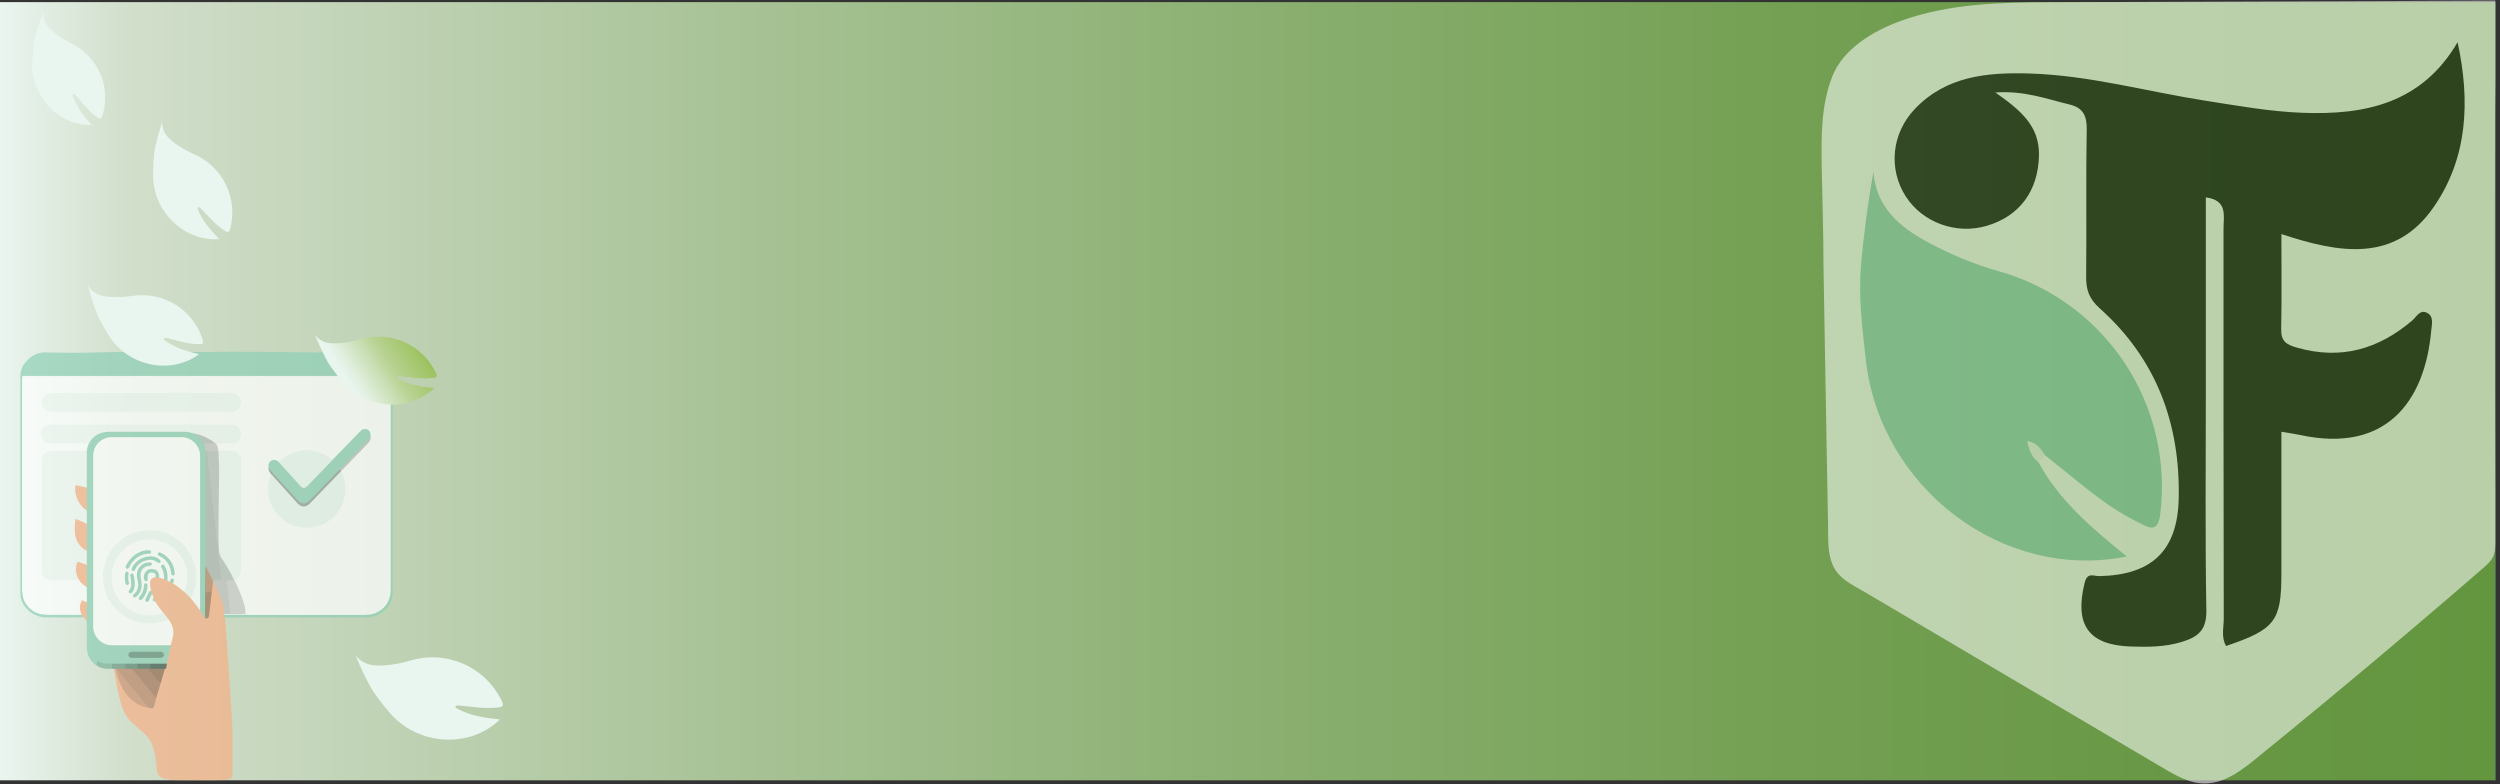 <svg version="1.2" baseProfile="tiny-ps" xmlns="http://www.w3.org/2000/svg" viewBox="0 0 1603 503" width="1603" height="503">
	<rect x="0" y="0" width="1603" height="503" fill="#333333" stroke="none"/>
	<title>homePageBannerOther-svg</title>
	<defs>
		<linearGradient id="grd1" gradientUnits="userSpaceOnUse"  x1="0" y1="250.85" x2="1600.01" y2="250.85">
			<stop offset="0" stop-color="#e9f5ef"  />
			<stop offset="0.05" stop-color="#d2dfcc"  />
			<stop offset="0.08" stop-color="#ccdbc5"  />
			<stop offset="0.3" stop-color="#a7c295"  />
			<stop offset="0.51" stop-color="#8aaf70"  />
			<stop offset="0.7" stop-color="#75a155"  />
			<stop offset="0.87" stop-color="#689845"  />
			<stop offset="1" stop-color="#64953f"  />
			<stop offset="1" stop-color="#8ccfb5"  />
		</linearGradient>
		<linearGradient id="grd2" gradientUnits="userSpaceOnUse"  x1="217.664" y1="244.116" x2="263.855" y2="214.421">
			<stop offset="0.08" stop-color="#e9f5ef"  />
			<stop offset="0.2" stop-color="#e0efde"  />
			<stop offset="0.44" stop-color="#c9deb3"  />
			<stop offset="0.6" stop-color="#b8d292"  />
			<stop offset="0.99" stop-color="#9cc25e"  />
		</linearGradient>
		<linearGradient id="grd3" gradientUnits="userSpaceOnUse"  x1="56836.232" y1="31378.426" x2="63128.047" y2="31378.426">
			<stop offset="0.08" stop-color="#e9f5ef"  />
			<stop offset="0.2" stop-color="#e0efde"  />
			<stop offset="0.44" stop-color="#c9deb3"  />
			<stop offset="0.6" stop-color="#b8d292"  />
			<stop offset="0.99" stop-color="#9cc25e"  />
		</linearGradient>
		<linearGradient id="grd4" gradientUnits="userSpaceOnUse"  x1="42708.434" y1="14343.496" x2="46772.334" y2="14343.496">
			<stop offset="0.08" stop-color="#e9f5ef"  />
			<stop offset="0.2" stop-color="#e0efde"  />
			<stop offset="0.44" stop-color="#c9deb3"  />
			<stop offset="0.6" stop-color="#b8d292"  />
			<stop offset="0.99" stop-color="#9cc25e"  />
		</linearGradient>
		<linearGradient id="grd5" gradientUnits="userSpaceOnUse"  x1="32677.433" y1="15955.377" x2="35471.512" y2="15955.377">
			<stop offset="0.08" stop-color="#e9f5ef"  />
			<stop offset="0.2" stop-color="#e0efde"  />
			<stop offset="0.44" stop-color="#c9deb3"  />
			<stop offset="0.6" stop-color="#b8d292"  />
			<stop offset="0.99" stop-color="#9cc25e"  />
		</linearGradient>
		<linearGradient id="grd6" gradientUnits="userSpaceOnUse"  x1="26008.911" y1="10877.263" x2="28437.528" y2="10877.263">
			<stop offset="0.08" stop-color="#e9f5ef"  />
			<stop offset="0.2" stop-color="#e0efde"  />
			<stop offset="0.44" stop-color="#c9deb3"  />
			<stop offset="0.6" stop-color="#b8d292"  />
			<stop offset="0.99" stop-color="#9cc25e"  />
		</linearGradient>
	</defs>
	<style>
		tspan { white-space:pre }
		.shp0 { fill: url(#grd1) } 
		.shp1 { fill: #ffffff } 
		.shp2 { fill: #000101 } 
		.shp3 { fill: #8ccfb5 } 
		.shp4 { fill: #f2f9f5 } 
		.shp5 { fill: #f7af86 } 
		.shp6 { fill: #8dcfb5 } 
		.shp7 { fill: #ecf6f2 } 
		.shp8 { fill: #b98466 } 
		.shp9 { fill: #cccccc } 
		.shp10 { fill: #a4745a } 
		.shp11 { fill: #cd9170 } 
		.shp12 { fill: #bfbfbe } 
		.shp13 { fill: #8f664f } 
		.shp14 { fill: #b88365 } 
		.shp15 { fill: #9d7056 } 
		.shp16 { fill: #385349 } 
		.shp17 { fill: #669683 } 
		.shp18 { fill: #686b59 } 
		.shp19 { fill: #8ecfb5 } 
		.shp20 { fill: #93cfb6 } 
		.shp21 { fill: #eff8f4 } 
		.shp22 { fill: #78b09a } 
		.shp23 { fill: #acb4b0 } 
		.shp24 { fill: #b5beba } 
		.shp25 { fill: #5e8b79 } 
		.shp26 { fill: #c5c5c4 } 
		.shp27 { fill: #b0b9b5 } 
		.shp28 { fill: #496b5e } 
		.shp29 { fill: #578170 } 
		.shp30 { fill: #ebf6f2 } 
		.shp31 { fill: #939b98 } 
		.shp32 { fill: #bcbcbc } 
		.shp33 { fill: url(#grd2) } 
		.shp34 { fill: url(#grd3) } 
		.shp35 { fill: url(#grd4) } 
		.shp36 { fill: url(#grd5) } 
		.shp37 { fill: url(#grd6) } 
	</style>
	<g id="图层_2">
		<g id="Layer_2">
			<path id="Layer" class="shp0" d="M0 1.36L1600.01 1.36L1600.01 500.34L0 500.34L0 1.36Z" />
		</g>
		<g id="Layer_3">
			<g id="Layer" style="opacity: 0.549">
				<path id="Layer" class="shp1" d="M1600 47.17C1600 56.6 1599.84 62.06 1599.81 70.37C1599.64 116.66 1599.73 162.94 1599.73 209.22C1599.73 245.81 1599.89 282.4 1599.97 318.98C1599.97 328.18 1600.03 337.39 1599.97 346.59C1599.97 356.27 1599.16 358.27 1591.82 364.59C1584.96 370.54 1578.08 376.47 1571.19 382.38C1557.41 394.2 1543.58 405.96 1529.69 417.67C1501.92 441.07 1473.92 464.22 1445.69 487.12C1433.97 496.64 1420.69 505.93 1404.52 500.97C1398.09 498.97 1392.24 495.55 1386.45 492.14C1322.82 454.59 1259.13 417.03 1195.4 379.46C1187.4 374.73 1178.93 371.16 1175.04 362.03C1171.67 354.15 1172.3 345.03 1172.15 336.66L1171.15 281.31L1169.22 170.62C1169.22 149.62 1168.48 128.55 1168.11 107.53C1167.77 87.89 1167.59 67.86 1174.76 49.24C1181.76 31.24 1201.21 19.77 1218.76 13.41C1249.76 2.19 1283.16 1.49 1315.76 1.41C1389.21 1.14 1462.65 0.88 1536.08 0.64C1557.41 0.57 1578.69 0.35 1600 0.35" />
				<path id="Layer" class="shp2" d="M1279.45 59.31C1295.36 70.53 1307.85 80.61 1307.39 99.83C1306.86 122.08 1295.34 138.49 1273.79 144.83C1254.32 150.55 1232.79 142.72 1222.02 126.01C1210.75 108.53 1212.75 85.65 1227.83 69.82C1247.91 48.74 1274.19 46.33 1301.15 47.12C1339.5 48.23 1376.44 58.69 1414.07 64.56C1434.73 67.78 1455.49 71.56 1476.31 72.32C1516.01 73.84 1552.71 66.57 1575.82 27.07C1583.98 64.94 1582.32 101.15 1560.54 132.68C1535.54 168.94 1499.4 162.19 1462.83 150.08C1462.83 171.5 1463.1 191.22 1462.69 210.93C1462.54 218.64 1465.69 220.93 1472.9 222.93C1501.03 230.93 1525.06 223.93 1546.72 205.51C1549.33 203.29 1551.41 198.69 1555.6 200.32C1560.81 202.32 1559.3 207.71 1558.94 211.69C1554.77 258.69 1529 290.38 1475.5 279.04C1471.91 278.28 1468.27 277.78 1462.83 276.85L1462.83 367.79C1462.83 398.24 1458.83 403.56 1427.35 414.2C1424.1 408.57 1425.88 402.38 1425.87 396.56C1425.72 313.23 1425.67 229.89 1425.72 146.56C1425.72 138.43 1428.58 128.43 1414.38 126.56L1414.38 250.46C1414.38 297.38 1413.9 344.3 1414.71 391.2C1414.93 403.64 1409.94 408.2 1399.15 411.54C1388.15 414.94 1377.24 414.89 1366.21 414.54C1339.05 413.64 1330.06 400.54 1336.66 373.8C1338.44 366.6 1342.4 369.48 1346.15 369.4C1379.79 368.73 1396.25 352.97 1396.99 319.8C1398.07 271.8 1382.68 230.16 1346.44 197.8C1339.5 191.61 1337.55 185.8 1337.64 177.34C1337.98 145.86 1337.44 114.34 1338 82.9C1338.15 74.11 1335.53 69.06 1327.07 67.03C1312.42 63.5 1298.09 58 1279.45 59.31Z" />
				<path id="Layer" class="shp3" d="M1307 296.36C1320.52 321.2 1341.67 339.02 1363.67 356.8C1284.54 372.8 1205.67 313.14 1196.41 231.03C1194.13 210.83 1191.52 190.54 1193.26 170.18C1194.96 150.18 1197.72 130.34 1201.2 110.18C1203.1 133 1217.83 145.37 1235.79 155.12C1239.44 157.11 1243.15 159 1246.9 160.79C1250.66 162.57 1254.47 164.25 1258.31 165.83C1262.16 167.41 1266.05 168.88 1269.98 170.24C1273.91 171.6 1277.88 172.86 1281.88 174C1298.25 178.63 1313.66 186.14 1327.39 196.17C1341.13 206.21 1352.97 218.6 1362.37 232.78C1371.76 246.96 1378.56 262.69 1382.45 279.25C1386.33 295.81 1387.24 312.93 1385.13 329.81C1383.54 342.9 1376.74 337.63 1371.4 335.07C1348.91 324.31 1330.98 307.07 1311.4 292.07C1307 290.47 1304.7 291.05 1307 296.36Z" />
				<path id="Layer" class="shp4" d="M1307 296.36C1303.13 293.36 1301.08 289.25 1299.89 282.83C1306.29 283.65 1308.63 288.18 1311.45 292.02C1309.97 293.47 1308.49 294.92 1307 296.36Z" />
			</g>
		</g>
		<g id="Layer_6">
			<g id="Layer" style="opacity: 0.702">
				<path id="Layer" class="shp5" d="M137.92 500.25C130.21 500.38 122.45 500.25 114.72 500.2C113.92 500.23 113.11 500.24 112.31 500.21C111.5 500.19 110.7 500.13 109.9 500.05C109.1 499.97 108.3 499.85 107.51 499.71C106.72 499.57 105.93 499.4 105.15 499.2C103.67 498.75 102.48 498.3 101.67 496.94C101.48 496.59 101.31 496.23 101.16 495.86C101.02 495.49 100.89 495.11 100.79 494.72C100.68 494.34 100.6 493.95 100.55 493.55C100.49 493.16 100.45 492.76 100.44 492.36C99.91 484.49 98.56 475.23 92.07 469.89C89.66 467.89 87.33 465.82 84.98 463.78C84.18 463.04 83.42 462.25 82.72 461.4C82.03 460.56 81.39 459.67 80.81 458.74C80.23 457.82 79.72 456.85 79.27 455.85C78.82 454.86 78.44 453.83 78.13 452.78C77.78 451.66 77.45 450.54 77.14 449.41C76.83 448.28 76.54 447.15 76.26 446.01C75.99 444.87 75.73 443.73 75.49 442.59C75.25 441.44 75.02 440.29 74.82 439.14C74.2 436.14 73.73 433.07 73.27 430.02C73.24 429.93 73.22 429.83 73.2 429.73C73.19 429.63 73.19 429.53 73.19 429.43C73.2 429.33 73.22 429.23 73.24 429.14C73.27 429.04 73.31 428.95 73.35 428.86C73.37 428.84 73.39 428.81 73.41 428.79C73.43 428.77 73.46 428.76 73.48 428.74C73.51 428.72 73.54 428.71 73.56 428.7C73.59 428.69 73.62 428.68 73.65 428.67C73.7 428.67 73.74 428.68 73.78 428.69C73.83 428.7 73.87 428.72 73.91 428.73C73.95 428.75 73.99 428.78 74.03 428.8C74.06 428.83 74.1 428.86 74.13 428.89C75.04 430.89 75.4 433.04 76.13 435.09C76.52 436.25 76.97 437.39 77.48 438.5C78 439.62 78.57 440.7 79.21 441.75C79.84 442.79 80.54 443.8 81.29 444.77C82.04 445.74 82.84 446.67 83.69 447.55C84.36 448.22 85.07 448.84 85.82 449.41C86.57 449.98 87.36 450.51 88.19 450.97C89.01 451.44 89.86 451.85 90.74 452.2C91.61 452.55 92.51 452.84 93.43 453.07C93.57 453.13 93.72 453.18 93.86 453.23C94.01 453.28 94.16 453.32 94.3 453.36C94.45 453.4 94.6 453.43 94.75 453.46C94.91 453.49 95.06 453.51 95.21 453.53C98.53 453.77 97.84 453.84 98.71 451.08C99.14 449.73 99.49 448.36 99.95 447.02C99.97 446.82 99.99 446.62 100.02 446.43C100.05 446.23 100.09 446.03 100.14 445.84C100.19 445.65 100.25 445.46 100.31 445.27C100.38 445.08 100.45 444.89 100.53 444.71C101.23 442.49 101.8 440.24 102.53 438.04C103.16 435.49 103.97 433.04 104.65 430.47C104.69 430.31 104.74 430.16 104.79 430.01C104.85 429.85 104.9 429.7 104.96 429.55C105.02 429.4 105.09 429.26 105.16 429.11C105.23 428.97 105.3 428.82 105.38 428.68C106.51 427.85 106.21 426.51 106.57 425.4C106.72 424.41 106.89 423.42 107.07 422.44C107.25 421.45 107.44 420.47 107.65 419.49C107.85 418.51 108.07 417.54 108.3 416.56C108.54 415.59 108.78 414.62 109.04 413.65C109.12 413.2 109.21 412.74 109.31 412.29C109.4 411.84 109.5 411.39 109.61 410.95C109.72 410.5 109.83 410.05 109.96 409.61C110.08 409.16 110.21 408.72 110.34 408.28C111.17 405.5 110.45 402.93 109.34 400.4C109.23 400.14 109.12 399.89 108.99 399.64C108.87 399.38 108.74 399.14 108.61 398.89C108.47 398.64 108.33 398.4 108.19 398.16C108.04 397.93 107.89 397.69 107.73 397.46C106.66 395.86 105.37 394.46 104.2 392.9C103.69 392.36 103.2 391.81 102.74 391.24C102.27 390.67 101.82 390.08 101.38 389.48C100.95 388.88 100.54 388.27 100.15 387.64C99.77 387.01 99.4 386.37 99.05 385.72C98.7 385.02 98.3 384.34 98.05 383.61C97.56 382.76 97.53 381.73 97.05 380.88C96.98 380.7 96.92 380.53 96.86 380.35C96.8 380.17 96.75 379.99 96.7 379.81C96.65 379.63 96.6 379.45 96.56 379.26C96.52 379.08 96.49 378.9 96.46 378.71C96.31 378.25 96.17 377.78 96.07 377.3C95.96 376.83 95.88 376.34 95.83 375.86C95.77 375.38 95.74 374.89 95.74 374.4C95.73 373.91 95.75 373.43 95.8 372.94C95.85 372.48 96 372.04 96.22 371.63C96.45 371.23 96.75 370.87 97.11 370.59C97.47 370.3 97.88 370.08 98.32 369.95C98.77 369.82 99.23 369.77 99.69 369.82C99.89 369.8 100.09 369.78 100.29 369.78C100.49 369.78 100.69 369.79 100.89 369.81C101.09 369.82 101.29 369.85 101.49 369.89C101.68 369.93 101.88 369.98 102.07 370.04C102.34 370.07 102.61 370.11 102.88 370.17C103.15 370.22 103.41 370.29 103.67 370.36C103.93 370.44 104.19 370.53 104.44 370.63C104.7 370.73 104.95 370.85 105.19 370.97C105.39 371.01 105.58 371.06 105.78 371.12C105.97 371.18 106.16 371.25 106.35 371.33C106.53 371.41 106.72 371.49 106.9 371.59C107.08 371.68 107.25 371.78 107.42 371.89C107.58 371.94 107.74 371.99 107.9 372.05C108.06 372.11 108.21 372.18 108.37 372.25C108.52 372.32 108.67 372.39 108.82 372.47C108.97 372.55 109.12 372.63 109.26 372.72C109.43 372.8 109.61 372.89 109.78 372.98C109.95 373.06 110.12 373.16 110.28 373.25C110.45 373.35 110.61 373.44 110.78 373.55C110.94 373.65 111.1 373.75 111.26 373.86C111.91 374.23 112.55 374.62 113.18 375.03C113.81 375.43 114.42 375.86 115.02 376.31C115.62 376.75 116.21 377.21 116.79 377.7C117.36 378.18 117.92 378.67 118.46 379.19C118.84 379.53 119.22 379.87 119.59 380.23C119.96 380.58 120.32 380.93 120.68 381.3C121.04 381.66 121.39 382.03 121.74 382.4C122.08 382.78 122.43 383.16 122.76 383.54C123.26 384.08 123.76 384.64 124.23 385.2C124.71 385.77 125.17 386.35 125.62 386.94C126.06 387.53 126.49 388.13 126.91 388.74C127.33 389.35 127.73 389.98 128.11 390.61C128.21 390.8 128.43 390.9 128.57 391.06C129.68 392.74 130.71 394.47 131.78 396.18C131.83 396.18 131.87 396.18 131.92 396.18C131.96 396.17 132.01 396.17 132.05 396.16C132.1 396.15 132.14 396.14 132.19 396.13C132.23 396.12 132.28 396.11 132.32 396.09C132.49 396.04 132.66 395.95 132.8 395.85C132.95 395.74 133.08 395.61 133.19 395.47C133.29 395.32 133.37 395.16 133.43 394.98C133.48 394.81 133.51 394.63 133.51 394.45C134.1 390 134.72 385.56 135.06 381.09C135.08 380.96 135.1 380.84 135.12 380.71C135.14 380.59 135.16 380.46 135.19 380.34C135.22 380.21 135.25 380.09 135.28 379.97C135.31 379.84 135.34 379.72 135.38 379.6C135.51 377.79 135.79 376 135.92 374.19C135.92 374.07 135.92 373.96 135.94 373.84C135.96 373.72 135.99 373.61 136.04 373.5C136.08 373.39 136.13 373.29 136.19 373.19C136.26 373.09 136.33 372.99 136.41 372.91C137.14 372.62 137.41 373.2 137.63 373.65C138.43 375.12 139.07 376.65 139.77 378.18C140.77 380.28 141.77 382.38 142.67 384.5C142.78 384.74 142.88 384.98 142.97 385.22C143.06 385.47 143.14 385.71 143.21 385.97C143.28 386.22 143.34 386.47 143.39 386.73C143.43 386.98 143.47 387.24 143.5 387.5C143.67 389.5 143.95 391.45 143.97 393.44C143.97 393.47 143.97 393.5 143.96 393.53C143.96 393.56 143.96 393.59 143.96 393.61C143.96 393.64 143.96 393.67 143.96 393.7C143.97 393.73 143.97 393.76 143.97 393.79C143.97 393.83 143.96 393.88 143.96 393.92C143.96 393.97 143.96 394.01 143.96 394.06C143.96 394.11 143.96 394.15 143.96 394.2C143.96 394.24 143.97 394.29 143.97 394.33C144 394.44 144.02 394.54 144.04 394.65C144.07 394.75 144.09 394.86 144.11 394.97C144.13 395.07 144.14 395.18 144.16 395.29C144.17 395.39 144.19 395.5 144.2 395.61C144.57 398.61 144.74 401.69 144.97 404.73C145.31 409.36 145.61 414 145.97 418.63C146.16 421.16 146.31 423.7 146.48 426.24C146.76 430.33 146.99 434.42 147.28 438.51C147.47 441.26 147.62 444.02 147.79 446.78C148.05 451.01 148.3 455.25 148.6 459.49C148.8 462.39 149.07 465.29 149.08 468.19C149.08 480.63 149.08 484.46 149.08 496.9C149.08 499.96 145.69 499.97 143.44 500.05C141.62 500.17 139.77 500.22 137.92 500.25Z" />
				<path id="Layer" class="shp6" d="M143.82 395.38C143.78 395.29 143.75 395.2 143.72 395.1C143.69 395.01 143.67 394.91 143.66 394.82C143.64 394.72 143.63 394.62 143.63 394.52C143.63 394.43 143.64 394.33 143.65 394.23C143.79 394.16 143.93 394.1 144.08 394.06C144.23 394.01 144.38 393.98 144.53 393.96C144.68 393.94 144.84 393.93 144.99 393.94C145.15 393.94 145.3 393.96 145.45 393.99L229.22 393.99C229.7 394.02 230.18 394.03 230.66 394.03C231.14 394.03 231.62 394.02 232.1 393.99C232.59 393.96 233.06 393.92 233.54 393.86C234.02 393.8 234.5 393.73 234.97 393.65C236.15 393.68 237.34 393.56 238.49 393.3C239.65 393.04 240.76 392.64 241.82 392.11C242.88 391.58 243.87 390.92 244.76 390.14C245.66 389.37 246.46 388.49 247.14 387.52C247.53 387 247.89 386.45 248.2 385.87C248.52 385.3 248.79 384.71 249.03 384.09C249.26 383.48 249.45 382.86 249.59 382.22C249.74 381.58 249.84 380.93 249.89 380.28C249.93 379.85 249.96 379.43 249.99 379C250.01 378.58 250.03 378.15 250.05 377.72C250.06 377.3 250.07 376.87 250.08 376.44C250.08 376.01 250.08 375.59 250.07 375.16C250.07 331.65 250.07 288.14 250.07 244.63C250.08 244.43 250.09 244.23 250.09 244.03C250.09 243.83 250.09 243.63 250.08 243.43C250.07 243.23 250.06 243.03 250.04 242.83C250.03 242.63 250.01 242.43 249.98 242.23C249.91 241.99 249.87 241.73 249.58 241.62C249.21 241.56 248.84 241.51 248.47 241.47C248.1 241.43 247.73 241.4 247.36 241.38C246.98 241.36 246.61 241.34 246.24 241.34C245.87 241.34 245.49 241.34 245.12 241.36L19.85 241.36C19.46 241.34 19.07 241.33 18.68 241.33C18.29 241.33 17.9 241.34 17.51 241.36C17.12 241.38 16.73 241.41 16.34 241.45C15.95 241.48 15.57 241.53 15.18 241.59C14.88 241.59 14.76 241.83 14.69 242.09C14.68 242.12 14.67 242.15 14.66 242.18C14.65 242.22 14.65 242.25 14.64 242.28C14.63 242.31 14.62 242.34 14.62 242.37C14.61 242.41 14.61 242.44 14.6 242.47C14.6 243.02 14.6 243.57 14.6 244.11L14.6 378.11C14.59 378.22 14.59 378.33 14.59 378.44C14.58 378.55 14.59 378.66 14.6 378.76C14.61 378.87 14.62 378.98 14.64 379.09C14.66 379.2 14.68 379.3 14.71 379.41C14.74 379.49 14.76 379.56 14.78 379.64C14.79 379.72 14.81 379.8 14.81 379.88C14.82 379.96 14.82 380.04 14.81 380.12C14.81 380.2 14.8 380.28 14.78 380.36C14.83 381.11 14.94 381.85 15.11 382.58C15.28 383.3 15.51 384.02 15.8 384.71C16.09 385.4 16.44 386.06 16.84 386.69C17.24 387.33 17.69 387.92 18.19 388.48C18.67 389.04 19.19 389.57 19.75 390.06C20.3 390.54 20.89 390.99 21.51 391.39C22.13 391.8 22.78 392.15 23.45 392.46C24.12 392.78 24.81 393.04 25.52 393.25C25.78 393.32 26.04 393.38 26.31 393.43C26.57 393.48 26.84 393.53 27.11 393.56C27.37 393.6 27.64 393.63 27.91 393.65C28.18 393.67 28.45 393.68 28.72 393.69C28.8 393.68 28.89 393.67 28.97 393.67C29.05 393.66 29.14 393.66 29.22 393.66C29.3 393.66 29.39 393.66 29.47 393.67C29.55 393.67 29.64 393.68 29.72 393.69C30.06 393.76 30.4 393.81 30.74 393.86C31.08 393.91 31.42 393.95 31.77 393.98C32.11 394 32.45 394.02 32.8 394.03C33.14 394.04 33.49 394.03 33.83 394.02C40 394.02 46.17 393.97 52.34 394.02C53.12 394.26 53.45 394.72 53.08 395.53C52.99 395.61 52.89 395.67 52.78 395.72C52.68 395.78 52.57 395.82 52.45 395.85C52.34 395.88 52.22 395.9 52.1 395.9C51.99 395.91 51.87 395.9 51.75 395.88C44.45 395.88 37.15 395.96 29.84 395.88C29.36 395.9 28.88 395.89 28.4 395.85C27.92 395.82 27.44 395.76 26.96 395.67C26.49 395.59 26.02 395.48 25.56 395.35C25.09 395.22 24.64 395.06 24.19 394.88C23.5 394.66 22.82 394.4 22.16 394.09C21.5 393.78 20.87 393.42 20.26 393.02C19.65 392.62 19.08 392.18 18.53 391.7C17.98 391.22 17.47 390.7 17 390.15C16.79 389.91 16.59 389.67 16.39 389.42C16.19 389.17 16 388.92 15.82 388.66C15.63 388.41 15.45 388.14 15.28 387.88C15.11 387.61 14.94 387.34 14.78 387.07C14.52 386.63 14.29 386.16 14.08 385.69C13.88 385.21 13.71 384.73 13.58 384.23C13.44 383.73 13.34 383.22 13.27 382.71C13.2 382.2 13.17 381.69 13.17 381.17C13.17 380.82 13.28 380.45 13.07 380.11L13.07 240.8C13.09 240.25 13.14 239.7 13.22 239.16C13.3 238.61 13.42 238.07 13.56 237.54C13.71 237.01 13.89 236.49 14.1 235.98C14.3 235.47 14.54 234.97 14.81 234.49C18.12 229.29 22.6 226.07 28.96 225.9C29.14 225.93 29.32 225.96 29.5 225.98C29.68 226 29.86 226.02 30.04 226.03C30.22 226.05 30.4 226.06 30.59 226.06C30.77 226.07 30.95 226.07 31.13 226.07C41.13 226.07 51.13 226.34 61.13 226.01C81.42 225.33 101.7 225.83 121.99 225.71C142.28 225.59 162.59 225.37 182.88 225.78C199.88 226.12 216.88 225.87 233.88 226.06C234.03 226.07 234.19 226.08 234.34 226.08C234.5 226.08 234.65 226.08 234.81 226.07C234.96 226.05 235.11 226.04 235.27 226.01C235.42 225.99 235.57 225.96 235.72 225.92C236.78 225.92 237.83 226.02 238.87 226.24C239.9 226.45 240.91 226.77 241.88 227.19C242.85 227.61 243.77 228.14 244.63 228.75C245.49 229.36 246.28 230.06 247 230.84C247.04 230.86 247.07 230.88 247.11 230.9C247.14 230.93 247.18 230.95 247.21 230.98C247.24 231.01 247.27 231.04 247.3 231.07C247.33 231.1 247.35 231.13 247.38 231.16C247.65 231.43 247.92 231.71 248.17 231.99C248.42 232.28 248.66 232.58 248.89 232.89C249.12 233.2 249.33 233.52 249.53 233.84C249.74 234.17 249.92 234.5 250.1 234.84C250.16 234.93 250.21 235.02 250.26 235.12C250.31 235.21 250.35 235.3 250.39 235.4C250.43 235.5 250.47 235.6 250.51 235.7C250.54 235.8 250.57 235.9 250.6 236C250.83 236.43 251.03 236.88 251.2 237.34C251.37 237.8 251.5 238.27 251.6 238.75C251.7 239.23 251.77 239.72 251.8 240.21C251.83 240.7 251.82 241.19 251.78 241.68C251.78 287.52 251.78 333.36 251.78 379.19C251.78 382.52 251.23 385.7 249.16 388.44C246.55 391.9 243.38 394.54 238.96 395.33C238.57 395.43 238.18 395.51 237.79 395.58C237.4 395.65 237 395.71 236.6 395.76C236.21 395.8 235.81 395.84 235.41 395.86C235.01 395.88 234.61 395.89 234.21 395.88C204.76 395.88 175.31 395.88 145.86 395.88C145.14 395.88 144.37 396.06 143.82 395.38Z" />
				<path id="Layer" class="shp1" d="M108.05 397.13C110.51 400.61 111.95 404.33 110.76 408.68C110.29 410.36 109.91 412.06 109.48 413.75C109.32 413.86 109.16 413.95 108.98 414.03C108.81 414.11 108.63 414.17 108.44 414.21C108.26 414.25 108.07 414.27 107.88 414.27C107.69 414.28 107.5 414.26 107.31 414.23L80.13 414.23C77.33 414.23 74.53 414.23 71.73 414.23C70.26 414.24 68.81 413.99 67.43 413.49C66.05 412.99 64.77 412.25 63.64 411.3C62.52 410.36 61.58 409.22 60.85 407.95C60.13 406.67 59.63 405.28 59.39 403.83C59.37 403.68 59.35 403.52 59.33 403.37C59.32 403.22 59.31 403.06 59.3 402.91C59.29 402.75 59.29 402.6 59.28 402.44C59.28 402.29 59.28 402.13 59.29 401.98C59.29 365.31 59.29 328.65 59.29 291.98C59.32 290.4 59.66 288.84 60.28 287.38C60.9 285.92 61.79 284.6 62.91 283.48C64.03 282.36 65.36 281.47 66.82 280.85C68.27 280.24 69.84 279.91 71.42 279.88C86.44 279.88 101.46 279.88 116.49 279.88C117.97 279.88 119.43 280.15 120.81 280.68C122.19 281.2 123.47 281.97 124.58 282.95C125.68 283.92 126.61 285.09 127.3 286.39C128 287.7 128.45 289.12 128.64 290.58C128.67 290.81 128.7 291.05 128.72 291.28C128.75 291.52 128.77 291.76 128.78 291.99C128.8 292.23 128.81 292.46 128.82 292.7C128.83 292.94 128.83 293.17 128.83 293.41C128.83 325.25 128.83 357.09 128.83 388.94C128.83 389.75 129.2 390.71 128.29 391.35C126.42 388.79 124.56 386.22 122.48 383.82C122.41 383.7 122.36 383.58 122.32 383.45C122.28 383.32 122.27 383.18 122.27 383.04C122.27 382.91 122.28 382.77 122.32 382.64C122.36 382.51 122.41 382.39 122.48 382.27C122.78 381.63 123.06 380.98 123.32 380.32C123.57 379.66 123.8 378.99 124.01 378.31C124.21 377.63 124.4 376.95 124.55 376.26C124.71 375.57 124.84 374.87 124.94 374.17C125.15 372.8 125.26 371.41 125.26 370.02C125.27 368.63 125.18 367.24 125 365.86C124.81 364.48 124.52 363.12 124.14 361.78C123.76 360.45 123.28 359.14 122.71 357.87C122.08 356.43 121.34 355.05 120.49 353.74C119.64 352.42 118.68 351.18 117.63 350.02C116.57 348.86 115.43 347.78 114.2 346.81C112.97 345.84 111.67 344.96 110.3 344.2C109.44 343.71 108.56 343.26 107.65 342.86C106.75 342.46 105.82 342.11 104.88 341.8C103.94 341.5 102.98 341.24 102.01 341.04C101.04 340.84 100.06 340.68 99.08 340.58C97.95 340.46 96.82 340.4 95.68 340.41C94.55 340.42 93.42 340.49 92.29 340.62C91.17 340.76 90.05 340.96 88.95 341.22C87.84 341.49 86.76 341.81 85.69 342.2C84.87 342.49 84.06 342.83 83.27 343.2C82.49 343.57 81.71 343.98 80.97 344.42C80.22 344.86 79.49 345.34 78.78 345.86C78.08 346.37 77.4 346.92 76.75 347.5C75.61 348.47 74.56 349.53 73.58 350.67C72.61 351.8 71.72 353.01 70.94 354.28C70.15 355.55 69.46 356.88 68.87 358.26C68.29 359.63 67.81 361.05 67.44 362.5C66.82 364.95 66.52 367.47 66.54 369.99C66.57 372.52 66.92 375.03 67.58 377.47C68.25 379.9 69.22 382.24 70.48 384.43C71.75 386.62 73.28 388.63 75.06 390.43C77.06 392.43 79.34 394.13 81.82 395.48C84.3 396.83 86.97 397.82 89.73 398.41C92.5 399 95.33 399.19 98.15 398.98C100.97 398.76 103.75 398.14 106.39 397.14C106.52 397.07 106.65 397.02 106.79 396.99C106.93 396.95 107.07 396.93 107.22 396.93C107.36 396.93 107.51 396.95 107.65 396.98C107.79 397.01 107.92 397.06 108.05 397.13Z" />
				<path id="Layer" class="shp6" d="M61.75 426.6C60.95 426.1 60.2 425.51 59.53 424.84C58.86 424.18 58.26 423.44 57.76 422.64C57.25 421.84 56.83 420.99 56.51 420.1C56.19 419.21 55.97 418.29 55.85 417.35C55.78 416.66 55.73 415.97 55.69 415.28C55.65 414.59 55.62 413.9 55.6 413.21C55.58 412.52 55.57 411.83 55.58 411.14C55.58 410.45 55.6 409.76 55.63 409.07C55.63 405.4 55.63 401.72 55.63 398.07C55.57 397.96 55.52 397.84 55.47 397.73C55.42 397.61 55.38 397.49 55.34 397.37C55.3 397.25 55.27 397.12 55.25 397C55.22 396.87 55.2 396.75 55.19 396.62C55.19 393.13 55.1 389.62 55.25 386.15C55.25 385.8 55.19 385.46 55.25 385.15C55.13 382.54 55.15 379.93 55.25 377.32C55.25 376.98 55.1 376.64 55.25 376.32C55.25 372.18 55.25 368.04 55.25 363.91C55.25 363.36 55.25 362.82 55.25 362.27C55.25 359.27 55.18 356.27 55.25 353.32C55.18 348.24 55.25 343.15 55.25 338.07C55.24 337.89 55.23 337.71 55.22 337.53C55.22 337.34 55.22 337.16 55.22 336.98C55.22 336.8 55.22 336.62 55.22 336.43C55.23 336.25 55.24 336.07 55.25 335.89C55.25 333.04 55.14 330.19 55.25 327.34C55.14 323.16 55.25 318.98 55.19 314.8C55.19 314.63 55.19 314.45 55.19 314.28C55.19 314.11 55.2 313.94 55.2 313.76C55.21 313.59 55.22 313.42 55.23 313.25C55.24 313.07 55.25 312.9 55.27 312.73C55.15 304.95 55.15 297.17 55.27 289.39C55.31 288.93 55.37 288.47 55.45 288.01C55.53 287.55 55.62 287.09 55.74 286.64C55.85 286.19 55.98 285.74 56.13 285.3C56.28 284.86 56.45 284.43 56.63 284C59.34 279.19 63.38 276.42 68.96 276.4C85.53 276.34 102.09 276.4 118.66 276.4C119.06 276.41 119.46 276.43 119.85 276.47C120.25 276.51 120.65 276.57 121.04 276.64C121.43 276.71 121.82 276.79 122.21 276.89C122.59 276.99 122.97 277.11 123.35 277.24C124.57 278.08 126 278.54 127.17 279.47C127.61 279.8 128.03 280.17 128.43 280.56C128.82 280.95 129.19 281.36 129.52 281.8C129.86 282.24 130.17 282.71 130.44 283.19C130.72 283.67 130.96 284.17 131.17 284.68C131.35 285.01 131.51 285.35 131.65 285.7C131.79 286.05 131.9 286.41 132 286.77C132.09 287.13 132.16 287.5 132.2 287.88C132.25 288.25 132.27 288.62 132.27 289C132.28 289.05 132.29 289.1 132.29 289.15C132.3 289.2 132.3 289.25 132.3 289.29C132.3 289.34 132.3 289.39 132.29 289.44C132.29 289.49 132.28 289.54 132.27 289.59C132.41 299.7 132.27 309.81 132.33 319.92C132.33 333.73 132.33 347.55 132.33 361.37C132.34 361.55 132.34 361.73 132.35 361.92C132.35 362.1 132.35 362.28 132.34 362.46C132.33 362.64 132.32 362.83 132.31 363.01C132.3 363.19 132.28 363.37 132.26 363.55C132.23 363.87 132.21 364.18 132.19 364.5C132.17 364.81 132.16 365.13 132.15 365.45C132.15 365.77 132.14 366.08 132.15 366.4C132.15 366.72 132.16 367.03 132.17 367.35C132.17 371.35 132.26 375.41 132.17 379.43C132.01 385.05 131.89 390.67 132.02 396.29C132.02 396.35 132.01 396.42 132.01 396.48C132 396.54 132 396.6 131.99 396.67C131.98 396.73 131.97 396.79 131.96 396.85C131.95 396.92 131.93 396.98 131.92 397.04C130.58 395.23 129.48 393.27 128.3 391.36C128.3 391 128.3 390.63 128.3 390.27L128.3 292.75C128.35 291.51 128.2 290.27 127.87 289.08C127.53 287.88 127.02 286.75 126.33 285.71C125.65 284.68 124.81 283.75 123.85 282.97C122.89 282.19 121.81 281.57 120.65 281.12C120.33 280.99 120.01 280.88 119.68 280.78C119.36 280.68 119.02 280.59 118.69 280.53C118.35 280.46 118.01 280.41 117.67 280.37C117.33 280.34 116.99 280.32 116.65 280.32C101.55 280.32 86.45 280.32 71.36 280.32C69.87 280.35 68.4 280.66 67.03 281.23C65.66 281.81 64.4 282.63 63.34 283.67C62.27 284.71 61.41 285.94 60.79 287.3C60.18 288.65 59.83 290.11 59.76 291.6C59.76 292.04 59.76 292.48 59.76 292.91C59.76 328.97 59.76 365.03 59.76 401.08C59.71 402.05 59.78 403.03 59.97 403.98C60.16 404.94 60.46 405.86 60.87 406.75C61.28 407.63 61.79 408.46 62.4 409.22C63 409.98 63.7 410.67 64.47 411.26C65 411.67 65.57 412.04 66.17 412.36C66.76 412.67 67.38 412.94 68.02 413.15C68.66 413.36 69.32 413.52 69.99 413.61C70.65 413.71 71.33 413.76 72 413.74L109.53 413.74L107 425.49C106.91 425.58 106.82 425.67 106.71 425.74C106.61 425.81 106.5 425.87 106.38 425.91C106.26 425.96 106.14 425.99 106.01 426.01C105.88 426.02 105.76 426.02 105.63 426.01C102.58 426.01 99.54 426.09 96.49 425.96C93.72 426.06 90.95 426.06 88.18 425.96C85.63 426.06 83.09 426.06 80.54 425.96C77.7 426.05 74.86 426.07 72.03 425.96C71.31 426.03 70.59 426.06 69.87 426.05C69.15 426.04 68.42 425.99 67.71 425.9C66.99 425.81 66.28 425.68 65.58 425.5C64.88 425.33 64.19 425.12 63.51 424.87C62.84 424.59 62.51 424.79 62.4 425.52C62.39 425.63 62.38 425.74 62.34 425.84C62.31 425.95 62.27 426.05 62.21 426.14C62.15 426.24 62.09 426.32 62.01 426.4C61.93 426.48 61.84 426.54 61.75 426.6Z" />
				<path id="Layer" class="shp1" d="M99.75 370.15C96.28 370.46 95.97 372.89 96.3 375.58C96.44 376.69 96.67 377.78 96.86 378.89C95.21 380.34 94.86 382.5 93.86 384.31C93.81 384.39 93.77 384.47 93.75 384.56C93.73 384.65 93.73 384.74 93.76 384.83C93.78 384.92 93.82 385.01 93.87 385.08C93.93 385.16 94 385.22 94.08 385.26C94.5 385.48 94.77 385.21 94.97 384.88C95.1 384.65 95.22 384.41 95.34 384.17C95.47 383.94 95.59 383.7 95.7 383.46C95.82 383.22 95.93 382.98 96.04 382.73C96.15 382.49 96.26 382.25 96.36 382C96.58 381.51 96.71 380.86 97.47 380.85C97.57 381.07 97.67 381.29 97.76 381.52C97.85 381.74 97.94 381.97 98.02 382.2C98.11 382.42 98.19 382.65 98.26 382.88C98.33 383.11 98.4 383.35 98.47 383.58C98.4 383.78 98.37 383.99 98.38 384.2C98.39 384.4 98.44 384.61 98.54 384.8C98.63 384.98 98.76 385.15 98.92 385.29C99.08 385.42 99.27 385.52 99.47 385.58C99.84 386.21 100.23 386.84 100.63 387.45C101.03 388.07 101.45 388.68 101.87 389.27C102.3 389.87 102.74 390.46 103.19 391.04C103.65 391.61 104.11 392.18 104.59 392.74C104.66 393.43 104.14 393.61 103.67 393.74C102.77 394.05 101.85 394.3 100.92 394.5C99.98 394.7 99.04 394.84 98.09 394.92C97.14 395.01 96.19 395.03 95.23 395C94.28 394.97 93.33 394.88 92.39 394.74C91.3 394.59 90.22 394.36 89.16 394.06C88.1 393.77 87.06 393.4 86.04 392.97C85.03 392.53 84.05 392.03 83.1 391.46C82.16 390.9 81.25 390.27 80.39 389.58C79.25 388.69 78.2 387.69 77.24 386.61C76.28 385.53 75.42 384.37 74.67 383.13C73.91 381.9 73.27 380.6 72.75 379.26C72.22 377.91 71.82 376.52 71.54 375.1C70.91 371.88 70.92 368.56 71.57 365.35C72.22 362.13 73.5 359.07 75.33 356.35C77.17 353.63 79.52 351.3 82.26 349.49C85 347.68 88.07 346.42 91.29 345.8C93 345.44 94.75 345.28 96.5 345.3C98.25 345.33 99.99 345.56 101.69 345.97C103.39 346.38 105.03 346.98 106.6 347.76C108.17 348.54 109.64 349.49 111 350.59C113.07 352.17 114.87 354.06 116.34 356.21C117.82 358.35 118.94 360.72 119.67 363.21C120.41 365.71 120.74 368.3 120.65 370.9C120.57 373.5 120.08 376.08 119.19 378.52C119.03 378.98 118.92 379.52 118.19 379.52C117.62 379.04 117.05 378.56 116.46 378.1C115.88 377.64 115.29 377.18 114.69 376.74C114.09 376.29 113.48 375.86 112.87 375.43C112.26 375.01 111.64 374.59 111.01 374.19C110.95 374.06 110.9 373.92 110.86 373.78C110.82 373.64 110.8 373.5 110.79 373.36C110.78 373.21 110.79 373.07 110.81 372.92C110.83 372.78 110.86 372.64 110.91 372.5C110.97 372.11 110.91 371.74 110.5 371.61C110.09 371.48 109.85 371.78 109.68 372.14C109.51 372.5 109.46 372.93 109.02 373.09L107.24 372.24C107.14 372.07 107.06 371.89 106.99 371.7C106.92 371.51 106.87 371.32 106.84 371.12C106.81 370.93 106.79 370.73 106.8 370.53C106.8 370.33 106.82 370.13 106.86 369.94C106.86 369.39 106.83 368.84 106.76 368.29C106.69 367.74 106.59 367.2 106.45 366.67C106.32 366.13 106.15 365.61 105.95 365.09C105.75 364.58 105.52 364.08 105.26 363.59C105.24 363.54 105.22 363.49 105.2 363.44C105.18 363.39 105.16 363.34 105.14 363.29C105.12 363.24 105.1 363.19 105.07 363.14C105.05 363.1 105.03 363.05 105 363C104.8 362.75 104.57 362.59 104.25 362.74C104.18 362.77 104.12 362.81 104.07 362.87C104.02 362.92 103.98 362.98 103.95 363.05C103.92 363.12 103.91 363.19 103.91 363.26C103.9 363.34 103.92 363.41 103.94 363.48C103.98 363.6 104.02 363.72 104.07 363.84C104.12 363.95 104.16 364.07 104.22 364.19C104.27 364.3 104.32 364.41 104.38 364.53C104.44 364.64 104.5 364.75 104.56 364.86C104.75 365.27 104.92 365.69 105.07 366.12C105.21 366.55 105.33 366.98 105.42 367.42C105.51 367.87 105.58 368.32 105.62 368.77C105.66 369.22 105.67 369.67 105.66 370.12C105.66 370.59 105.66 371.12 105.15 371.34L102.07 370.43C102 370.34 101.93 370.24 101.88 370.14C101.82 370.03 101.78 369.92 101.74 369.81C101.71 369.7 101.68 369.59 101.66 369.47C101.64 369.35 101.64 369.24 101.64 369.12C101.24 365.5 98.1 364.96 95.79 365.5C95.48 365.57 95.18 365.68 94.9 365.83C94.61 365.98 94.36 366.17 94.13 366.4C93.9 366.62 93.71 366.88 93.55 367.16C93.4 367.44 93.28 367.74 93.21 368.05C93.13 368.31 93.06 368.57 93.01 368.84C92.96 369.1 92.92 369.37 92.91 369.64C92.89 369.91 92.89 370.18 92.91 370.45C92.93 370.73 92.97 370.99 93.02 371.26C93.11 371.63 93.22 372.01 93.69 371.97C94.16 371.93 94.2 371.52 94.23 371.16C94.28 370.5 94.23 369.85 94.29 369.16C94.32 368.82 94.41 368.49 94.56 368.18C94.71 367.87 94.91 367.6 95.16 367.36C95.4 367.13 95.69 366.94 96.01 366.81C96.32 366.68 96.66 366.61 97 366.6C97.35 366.55 97.71 366.57 98.06 366.65C98.4 366.73 98.73 366.88 99.03 367.08C99.32 367.28 99.57 367.53 99.78 367.82C99.98 368.12 100.13 368.44 100.21 368.79C100.35 369.32 100.48 369.9 99.75 370.15Z" />
				<path id="Layer" class="shp7" d="M118.23 379.49C118.47 379.01 118.69 378.52 118.88 378.03C119.08 377.53 119.25 377.02 119.4 376.51C119.54 375.99 119.67 375.47 119.77 374.95C119.86 374.42 119.94 373.89 119.99 373.36C120.17 372.16 120.26 370.96 120.25 369.75C120.23 368.54 120.12 367.33 119.92 366.14C119.71 364.95 119.41 363.77 119.01 362.63C118.62 361.49 118.13 360.38 117.56 359.31C113.56 351.72 107.29 347.13 98.68 346.05C97.06 345.83 95.42 345.79 93.79 345.92C92.16 346.05 90.54 346.35 88.97 346.81C87.41 347.28 85.89 347.91 84.46 348.69C83.02 349.48 81.67 350.41 80.43 351.48C79.18 352.48 78.03 353.61 77.01 354.85C75.99 356.08 75.09 357.42 74.34 358.84C73.58 360.25 72.98 361.74 72.52 363.28C72.07 364.82 71.77 366.4 71.64 368C71.48 369.49 71.46 371 71.58 372.5C71.71 374 71.98 375.48 72.39 376.93C72.8 378.37 73.35 379.78 74.04 381.12C74.72 382.46 75.53 383.73 76.46 384.91C78 386.95 79.85 388.74 81.94 390.2C84.04 391.67 86.35 392.79 88.8 393.53C91.25 394.27 93.79 394.62 96.35 394.57C98.91 394.51 101.44 394.06 103.85 393.21C103.92 393.18 103.98 393.15 104.04 393.12C104.11 393.08 104.17 393.04 104.23 393.01C104.29 392.97 104.35 392.93 104.41 392.88C104.47 392.84 104.53 392.8 104.58 392.75C104.9 393.09 105.22 393.44 105.52 393.79C105.83 394.15 106.13 394.51 106.42 394.88C106.71 395.25 106.99 395.63 107.26 396.01C107.53 396.39 107.8 396.78 108.05 397.17C107.45 397.4 106.84 397.61 106.23 397.82C105.62 398.02 105 398.21 104.38 398.38C103.76 398.55 103.14 398.71 102.51 398.86C101.88 399 101.25 399.13 100.62 399.25C99.19 399.49 97.74 399.62 96.29 399.64C94.84 399.67 93.39 399.58 91.95 399.39C90.51 399.2 89.09 398.9 87.7 398.5C86.3 398.1 84.94 397.59 83.62 396.99C82.73 396.6 81.86 396.17 81.01 395.69C80.17 395.21 79.35 394.69 78.55 394.13C77.76 393.57 77 392.97 76.26 392.33C75.53 391.69 74.83 391.01 74.17 390.3C73.1 389.17 72.12 387.96 71.25 386.68C70.37 385.4 69.59 384.05 68.93 382.65C68.26 381.25 67.71 379.79 67.27 378.3C66.84 376.81 66.52 375.29 66.32 373.75C65.93 370.82 65.98 367.85 66.46 364.94C66.94 362.02 67.85 359.2 69.16 356.55C70.47 353.9 72.16 351.46 74.18 349.3C76.2 347.15 78.53 345.3 81.09 343.83C81.99 343.33 82.92 342.88 83.87 342.47C84.82 342.06 85.79 341.7 86.77 341.39C87.76 341.09 88.76 340.83 89.77 340.62C90.78 340.41 91.8 340.25 92.83 340.15C94.33 339.98 95.84 339.92 97.34 339.99C98.85 340.05 100.34 340.23 101.82 340.53C103.3 340.83 104.75 341.24 106.16 341.76C107.58 342.29 108.95 342.92 110.26 343.66C111.45 344.31 112.59 345.03 113.68 345.84C114.77 346.64 115.8 347.52 116.76 348.47C117.73 349.41 118.63 350.42 119.45 351.5C120.28 352.57 121.03 353.69 121.7 354.87C122.43 356.13 123.07 357.44 123.61 358.79C124.15 360.14 124.59 361.52 124.93 362.94C125.27 364.35 125.5 365.79 125.63 367.23C125.76 368.68 125.78 370.14 125.7 371.59C125.65 372.55 125.55 373.51 125.4 374.46C125.26 375.41 125.06 376.35 124.82 377.29C124.58 378.22 124.29 379.14 123.96 380.04C123.62 380.94 123.24 381.83 122.82 382.69C122.77 382.77 122.72 382.86 122.68 382.95C122.64 383.04 122.6 383.14 122.57 383.23C122.54 383.33 122.52 383.42 122.5 383.52C122.48 383.62 122.47 383.72 122.47 383.82L118.23 379.49Z" />
				<path id="Layer" class="shp1" d="M57 284.26C56.83 284.64 56.67 285.03 56.52 285.42C56.38 285.81 56.25 286.21 56.13 286.61C56.02 287.01 55.92 287.42 55.84 287.82C55.75 288.23 55.68 288.65 55.63 289.06C55.15 289.67 54.45 289.54 53.81 289.54C47.71 289.54 41.6 289.54 35.49 289.54C35.2 289.54 34.91 289.54 34.62 289.55C34.33 289.56 34.04 289.58 33.75 289.6C33.46 289.61 33.17 289.64 32.88 289.67C32.59 289.7 32.3 289.73 32.01 289.77C31.4 289.86 30.8 290.05 30.25 290.33C29.71 290.62 29.21 290.99 28.79 291.44C28.36 291.89 28.02 292.41 27.77 292.98C27.52 293.55 27.38 294.15 27.33 294.77C27.33 295.1 27.33 295.42 27.33 295.77C27.33 319.05 27.33 342.33 27.33 365.6C27.32 365.86 27.32 366.12 27.34 366.37C27.36 366.63 27.39 366.89 27.45 367.14C27.5 367.39 27.57 367.64 27.65 367.89C27.73 368.13 27.83 368.37 27.95 368.6C28.17 369.06 28.46 369.48 28.81 369.86C29.15 370.24 29.55 370.56 29.98 370.83C30.42 371.09 30.89 371.29 31.39 371.42C31.88 371.56 32.39 371.61 32.9 371.6C38.03 371.6 43.15 371.6 48.28 371.6C48.49 371.59 48.7 371.6 48.91 371.6C49.11 371.61 49.32 371.62 49.53 371.64C49.74 371.65 49.95 371.68 50.15 371.71C50.36 371.74 50.57 371.77 50.77 371.81C51.43 372.13 51.85 372.55 51.47 373.34C51.41 373.39 51.34 373.44 51.27 373.48C51.2 373.52 51.12 373.55 51.04 373.58C50.97 373.6 50.89 373.62 50.8 373.62C50.72 373.63 50.64 373.63 50.56 373.62C44.45 373.24 38.34 373.56 32.23 373.45C32.06 373.44 31.89 373.43 31.72 373.41C31.55 373.39 31.38 373.37 31.21 373.34C31.05 373.3 30.88 373.26 30.72 373.22C30.55 373.17 30.39 373.12 30.23 373.06C29.55 372.83 28.91 372.5 28.33 372.07C27.75 371.64 27.24 371.13 26.82 370.54C26.4 369.96 26.07 369.31 25.85 368.63C25.63 367.94 25.52 367.23 25.52 366.51C25.52 357.96 25.52 349.4 25.52 340.85L25.52 295.16C25.49 294.49 25.57 293.81 25.73 293.16C25.9 292.5 26.16 291.88 26.51 291.3C26.85 290.72 27.28 290.19 27.78 289.74C28.27 289.28 28.83 288.9 29.44 288.6C29.76 288.44 30.08 288.3 30.42 288.18C30.75 288.06 31.09 287.96 31.44 287.89C31.78 287.81 32.13 287.76 32.49 287.73C32.84 287.7 33.2 287.69 33.55 287.7L52.55 287.7C52.66 287.71 52.77 287.71 52.88 287.71C52.99 287.72 53.1 287.72 53.21 287.72C53.31 287.72 53.42 287.72 53.53 287.71C53.64 287.71 53.75 287.71 53.86 287.7C54.01 287.68 54.16 287.63 54.29 287.56C54.43 287.48 54.54 287.38 54.64 287.26C54.73 287.13 54.8 286.99 54.84 286.85C54.87 286.7 54.88 286.54 54.86 286.39C54.86 285.66 54.25 285.67 53.74 285.67C51.74 285.67 49.81 285.67 47.84 285.67C42.84 285.67 37.84 285.62 32.78 285.67C31.92 285.7 31.07 285.57 30.26 285.29C29.45 285.02 28.69 284.59 28.03 284.04C27.37 283.49 26.82 282.83 26.4 282.08C25.98 281.34 25.7 280.52 25.57 279.67C24.93 275.44 27.12 272.09 31.01 271.06C31.22 271.02 31.44 270.99 31.66 270.96C31.87 270.94 32.09 270.92 32.31 270.91C32.52 270.9 32.74 270.89 32.96 270.89C33.18 270.9 33.39 270.9 33.61 270.92L101.71 270.92C117.24 270.92 132.78 270.92 148.31 270.92C149.65 270.85 150.98 271.15 152.16 271.79C153.34 272.42 154.32 273.36 155 274.51C155.68 275.67 156.04 276.98 156.03 278.32C156.02 279.66 155.64 280.97 154.94 282.11C154.64 282.66 154.26 283.17 153.82 283.62C153.38 284.06 152.88 284.45 152.34 284.76C151.79 285.07 151.2 285.31 150.6 285.46C149.99 285.61 149.36 285.68 148.73 285.66C146.58 285.66 144.43 285.66 142.29 285.66C141.72 285.66 141.05 285.6 141.07 286.5C141.05 286.66 141.07 286.83 141.12 286.99C141.18 287.15 141.27 287.29 141.38 287.41C141.5 287.52 141.64 287.61 141.8 287.67C141.96 287.72 142.13 287.74 142.29 287.72C144.36 287.72 146.43 287.72 148.51 287.72C149.33 287.72 150.14 287.86 150.92 288.12C151.7 288.39 152.42 288.78 153.07 289.28C153.72 289.78 154.28 290.39 154.74 291.07C155.19 291.75 155.53 292.51 155.74 293.3C155.79 293.51 155.82 293.73 155.86 293.94C155.89 294.16 155.91 294.38 155.92 294.59C155.94 294.81 155.95 295.03 155.95 295.25C155.94 295.46 155.94 295.68 155.92 295.9L155.92 363.69C155.92 364.6 155.92 365.51 155.92 366.42C155.92 366.95 155.86 367.47 155.74 367.99C155.61 368.5 155.43 369 155.2 369.47C154.96 369.94 154.67 370.39 154.33 370.79C154 371.2 153.61 371.56 153.19 371.88C152.33 372.57 152.31 372.83 152.8 373.81C155.44 379.25 157.8 384.81 158.8 390.81C158.83 390.94 158.85 391.08 158.87 391.21C158.89 391.35 158.9 391.48 158.91 391.62C158.91 391.75 158.92 391.89 158.91 392.02C158.91 392.16 158.9 392.3 158.88 392.43C158.74 393.26 159.16 393.56 159.88 393.58L161.41 393.58C185.24 393.58 209.07 393.58 232.89 393.58C233.65 393.58 234.52 393.28 235.12 394.07C235.03 394.09 234.94 394.1 234.85 394.12C234.77 394.13 234.68 394.14 234.59 394.15C234.5 394.16 234.41 394.17 234.32 394.18C234.23 394.19 234.14 394.2 234.05 394.2L143.65 394.2L143.65 393.84C143.72 393.77 143.81 393.71 143.89 393.66C143.98 393.61 144.08 393.57 144.18 393.55C144.28 393.53 144.38 393.51 144.48 393.52C144.58 393.52 144.68 393.53 144.78 393.56C145.51 393.64 146.25 393.7 146.99 393.74C147.73 393.78 148.47 393.79 149.2 393.78C149.94 393.77 150.68 393.73 151.42 393.67C152.15 393.61 152.89 393.53 153.62 393.42C154.45 393.37 155.28 393.33 156.11 393.2C156.77 393.1 156.93 392.79 156.92 392.2C156.91 391.89 156.89 391.58 156.86 391.28C156.83 390.97 156.79 390.66 156.74 390.36C156.69 390.05 156.64 389.75 156.57 389.45C156.5 389.15 156.43 388.85 156.34 388.55C155.99 387.28 155.62 386.02 155.2 384.78C154.79 383.53 154.35 382.29 153.88 381.06C153.4 379.84 152.9 378.63 152.36 377.43C151.82 376.23 151.26 375.04 150.66 373.87C150.33 373.2 149.86 372.54 150.2 371.71C150.42 371.25 150.88 371.06 151.27 370.81C151.7 370.54 152.09 370.22 152.44 369.85C152.79 369.48 153.08 369.07 153.32 368.62C153.56 368.18 153.74 367.7 153.85 367.21C153.97 366.71 154.02 366.21 154 365.7C154 342.33 154 318.96 154 295.61C154 291.82 151.7 289.71 147.5 289.56C145.61 289.5 143.71 289.56 141.82 289.56C141.68 289.57 141.55 289.58 141.41 289.58C141.27 289.58 141.14 289.57 141 289.55C140.87 289.54 140.73 289.52 140.6 289.5C140.46 289.47 140.33 289.44 140.2 289.4C140.12 289.38 140.04 289.36 139.97 289.32C139.89 289.29 139.83 289.24 139.76 289.19C139.7 289.13 139.65 289.07 139.6 289C139.56 288.93 139.52 288.86 139.5 288.78C139.14 287.36 138.79 285.93 138.33 284.54C138.59 283.77 139.26 283.81 139.87 283.8C142.78 283.8 145.69 283.8 148.6 283.8C149.55 283.78 150.48 283.52 151.29 283.03C152.11 282.55 152.79 281.86 153.25 281.03C153.72 280.21 153.97 279.28 153.97 278.33C153.97 277.38 153.72 276.44 153.25 275.62C153.03 275.2 152.75 274.81 152.42 274.47C152.1 274.12 151.73 273.82 151.32 273.57C150.92 273.32 150.48 273.13 150.02 273C149.57 272.87 149.1 272.8 148.62 272.79L33.76 272.79C33.46 272.77 33.16 272.76 32.86 272.78C32.56 272.79 32.27 272.83 31.97 272.88C31.68 272.93 31.38 273 31.1 273.09C30.81 273.18 30.53 273.29 30.26 273.41C29.72 273.69 29.23 274.06 28.81 274.5C28.39 274.95 28.04 275.45 27.79 276.01C27.53 276.56 27.37 277.16 27.31 277.77C27.25 278.37 27.29 278.99 27.43 279.58C27.57 280.18 27.8 280.74 28.12 281.26C28.45 281.78 28.86 282.24 29.33 282.62C29.81 283 30.35 283.3 30.93 283.5C31.5 283.71 32.11 283.81 32.72 283.81C39.92 283.81 47.12 283.81 54.32 283.81C54.87 283.81 55.42 283.81 55.96 283.81C56.5 283.81 56.77 283.84 57 284.26Z" />
				<path id="Layer" class="shp8" d="M74 429L73.84 428.84C74.07 428.3 74.57 428.31 75.03 428.3C76.82 428.3 78.61 428.22 80.4 428.3C80.57 428.29 80.75 428.28 80.92 428.27C81.1 428.27 81.27 428.27 81.45 428.27C81.62 428.27 81.79 428.27 81.97 428.27C82.14 428.28 82.32 428.29 82.49 428.3C82.65 428.34 82.82 428.38 82.98 428.42C83.15 428.45 83.32 428.49 83.48 428.52C83.65 428.54 83.82 428.57 83.99 428.59C84.15 428.62 84.32 428.63 84.49 428.65C85.05 428.65 85.39 429.06 85.73 429.44C87.34 431.3 88.87 433.23 90.46 435.11C93.8 439.11 97.03 443.11 100.36 447.11L98.59 453.45C98.57 453.55 98.54 453.64 98.49 453.73C98.44 453.81 98.37 453.89 98.29 453.95C98.22 454.01 98.13 454.05 98.03 454.08C97.94 454.11 97.84 454.12 97.74 454.11C97.52 454.13 97.31 454.13 97.09 454.13C96.88 454.13 96.66 454.12 96.44 454.1C96.23 454.08 96.02 454.05 95.8 454.01C95.59 453.97 95.38 453.93 95.17 453.87C93.89 453.2 93.17 451.96 92.34 450.87C89.79 447.8 87.34 444.7 84.71 441.67C81.1 437.52 77.76 433.08 74 429Z" />
				<path id="Layer" class="shp9" d="M150.35 372.05C151.97 375.5 153.58 378.96 154.94 382.53C155.28 383.35 155.58 384.19 155.86 385.04C156.13 385.88 156.38 386.74 156.59 387.6C156.8 388.47 156.99 389.34 157.14 390.21C157.29 391.09 157.4 391.97 157.49 392.86C157.49 393.45 157.33 393.64 156.78 393.66C155.78 393.66 154.83 393.81 153.85 393.88C151.23 394.11 148.6 393.88 145.97 393.97C145.86 393.99 145.76 394 145.65 394.01C145.54 394.01 145.43 394.01 145.32 394C145.22 394 145.11 393.98 145 393.96C144.9 393.94 144.79 393.91 144.69 393.88L143.63 393.88L143.63 393.66C144.11 393.03 144.81 393.21 145.45 393.19C146.95 393.13 147.2 392.87 147.02 391.44C146.44 386.83 146.17 382.19 145.51 377.59C145.36 376.51 145.38 375.42 145.13 374.35C144.81 372.96 145.66 372.28 146.71 371.73C147.71 371.47 148.79 371.63 149.82 371.39C150.2 371.44 150.29 371.73 150.35 372.05Z" />
				<path id="Layer" class="shp10" d="M100.34 447.14C100.24 447.14 100.14 447.13 100.05 447.11C99.95 447.09 99.86 447.05 99.77 447.01C99.69 446.96 99.6 446.91 99.53 446.84C99.46 446.78 99.39 446.7 99.34 446.62C97.43 444.31 95.52 441.99 93.6 439.68C90.76 436.26 87.92 432.84 85.08 429.41C85.02 429.34 84.95 429.28 84.87 429.23C84.8 429.18 84.71 429.13 84.63 429.1C84.54 429.07 84.45 429.04 84.36 429.03C84.27 429.02 84.17 429.02 84.08 429.03C83.96 429.04 83.85 429.05 83.73 429.05C83.61 429.05 83.49 429.05 83.38 429.03C83.26 429.02 83.14 429 83.03 428.98C82.91 428.95 82.8 428.92 82.69 428.88C82.92 428.34 83.42 428.35 83.88 428.34C85.27 428.34 86.66 428.28 88.05 428.34C89.58 428.26 91.11 428.26 92.63 428.34C92.81 428.38 93 428.43 93.18 428.46C93.37 428.5 93.56 428.53 93.74 428.57C93.93 428.6 94.12 428.62 94.31 428.64C94.49 428.67 94.68 428.69 94.87 428.7C95.37 428.7 95.65 429.04 95.94 429.37C98.14 431.91 100.14 434.62 102.44 437.08C102.5 437.16 102.55 437.25 102.6 437.33C102.64 437.42 102.69 437.51 102.73 437.6C102.77 437.69 102.81 437.78 102.85 437.87C102.88 437.96 102.91 438.06 102.94 438.15C102.25 440.93 101.36 443.65 100.51 446.39C100.45 446.65 100.4 446.89 100.34 447.14Z" />
				<path id="Layer" class="shp11" d="M74 429C75.35 428.8 75.64 430.07 76.23 430.76C78.83 433.76 81.23 436.95 83.85 439.98C86.21 442.73 88.41 445.61 90.85 448.33C91.17 448.75 91.5 449.17 91.84 449.58C92.17 449.99 92.51 450.4 92.86 450.8C93.21 451.2 93.56 451.6 93.91 451.99C94.27 452.39 94.63 452.78 95 453.16C95.04 453.21 95.08 453.26 95.11 453.31C95.14 453.37 95.17 453.43 95.19 453.49C95.21 453.55 95.23 453.61 95.24 453.67C95.25 453.73 95.25 453.8 95.25 453.86C94.49 453.76 93.73 453.61 92.98 453.41C92.24 453.22 91.5 452.98 90.79 452.69C90.07 452.41 89.37 452.09 88.69 451.72C88.01 451.35 87.36 450.95 86.73 450.5C81.23 446.81 78.1 441.4 75.87 435.37C75.66 434.86 75.47 434.34 75.28 433.81C75.1 433.29 74.93 432.76 74.78 432.23C74.62 431.7 74.48 431.16 74.35 430.63C74.22 430.09 74.1 429.54 74 429Z" />
				<path id="Layer" class="shp12" d="M146.87 372C145.64 372.54 145.55 373.41 145.69 374.71C146.1 378.44 146.69 382.16 146.9 385.92C147.02 388.01 147.32 390.09 147.62 392.16C147.76 393.16 147.28 393.53 146.46 393.59C145.64 393.65 144.57 393.59 143.63 393.59C143.47 391.82 143.25 390.05 143.16 388.27C143.04 386.02 141.98 384.1 141.06 382.13C139.6 379.01 138.3 375.8 136.6 372.79C136.59 372.76 136.58 372.73 136.58 372.69C136.58 372.66 136.58 372.63 136.59 372.6C136.59 372.57 136.6 372.53 136.61 372.5C136.62 372.47 136.64 372.45 136.66 372.42C136.82 372.27 136.99 372.14 137.17 372.03C137.35 371.91 137.55 371.82 137.75 371.74C137.95 371.67 138.16 371.61 138.37 371.58C138.58 371.54 138.8 371.52 139.01 371.53C139.79 371.53 140.58 371.47 141.37 371.47C142.76 371.59 144.15 371.41 145.53 371.47C146 371.59 146.56 371.51 146.87 372Z" />
				<path id="Layer" class="shp13" d="M103 438.17C102.73 437.94 102.47 437.71 102.21 437.47C101.95 437.23 101.7 436.98 101.46 436.72C101.22 436.47 100.98 436.2 100.75 435.94C100.52 435.67 100.3 435.39 100.09 435.11C98.54 433.26 97.02 431.37 95.53 429.47C95.47 429.4 95.4 429.33 95.33 429.27C95.25 429.21 95.17 429.17 95.08 429.13C95 429.09 94.91 429.06 94.81 429.04C94.72 429.02 94.62 429.02 94.53 429.02C94.4 429.04 94.28 429.05 94.15 429.05C94.02 429.05 93.9 429.05 93.77 429.03C93.64 429.02 93.52 429 93.4 428.97C93.27 428.95 93.15 428.91 93.03 428.87C93.24 428.39 93.68 428.37 94.11 428.34C94.31 428.33 94.52 428.32 94.72 428.31C94.92 428.31 95.13 428.3 95.33 428.3C95.53 428.3 95.74 428.31 95.94 428.31C96.14 428.32 96.35 428.33 96.55 428.34C99.18 428.22 101.8 428.28 104.43 428.34C104.92 428.34 105.43 428.34 105.73 428.89L103 438.17Z" />
				<path id="Layer" class="shp14" d="M136.6 372.67C136.6 372.68 136.6 372.7 136.59 372.71C136.59 372.73 136.59 372.74 136.59 372.76C136.59 372.78 136.59 372.79 136.59 372.81C136.6 372.82 136.6 372.84 136.6 372.85C136.39 374.85 136.18 376.93 135.95 378.97C135.94 379.03 135.93 379.09 135.91 379.15C135.9 379.21 135.88 379.27 135.86 379.33C135.85 379.39 135.83 379.45 135.81 379.51C135.79 379.56 135.77 379.62 135.75 379.68C135.53 379.76 135.31 379.83 135.08 379.88C134.86 379.94 134.63 379.99 134.4 380.02C134.17 380.06 133.94 380.08 133.71 380.1C133.47 380.11 133.24 380.12 133.01 380.11C132.55 380.11 132.01 380.11 131.92 379.47C131.92 374.27 131.92 369.08 131.92 363.9C131.92 363.62 131.92 363.36 132.34 363.52C132.42 363.56 132.5 363.61 132.57 363.67C132.64 363.72 132.7 363.79 132.76 363.85C132.82 363.92 132.88 363.99 132.93 364.07C132.97 364.15 133.02 364.23 133.05 364.31C134.32 366.66 135.35 369.13 136.55 371.52C136.6 371.61 136.64 371.7 136.66 371.8C136.69 371.89 136.71 371.99 136.71 372.09C136.71 372.19 136.71 372.29 136.69 372.39C136.67 372.48 136.64 372.58 136.6 372.67Z" />
				<path id="Layer" class="shp15" d="M132.06 379.66C133.28 379.89 134.52 379.12 135.75 379.66C135.27 384.82 134.67 389.96 133.94 395.09C133.78 396.26 133.31 396.55 132.05 396.46C131.99 396.37 131.94 396.27 131.9 396.17C131.86 396.07 131.83 395.96 131.81 395.86C131.79 395.75 131.78 395.64 131.78 395.53C131.78 395.43 131.79 395.32 131.81 395.21C131.81 391.28 131.76 387.35 131.81 383.42C131.8 383.11 131.79 382.79 131.8 382.48C131.8 382.16 131.81 381.85 131.83 381.53C131.86 381.22 131.88 380.91 131.92 380.59C131.96 380.28 132.01 379.97 132.06 379.66Z" />
				<path id="Layer" class="shp6" d="M99.75 370.15C100.08 368.2 99.39 367.29 97.41 367.07C95.78 366.9 94.77 367.81 94.69 369.57C94.69 370.22 94.69 370.87 94.69 371.57C94.7 371.7 94.69 371.83 94.66 371.95C94.62 372.08 94.56 372.19 94.48 372.29C94.4 372.4 94.31 372.48 94.19 372.55C94.08 372.61 93.96 372.65 93.83 372.67C93.7 372.71 93.57 372.72 93.44 372.7C93.31 372.69 93.19 372.65 93.08 372.58C92.96 372.52 92.86 372.43 92.78 372.33C92.7 372.23 92.64 372.11 92.6 371.99C91.29 369.28 93.31 365.22 96.21 364.92C99.8 364.55 102.46 366.16 102.04 370.47L99.75 370.15Z" />
				<path id="Layer" class="shp16" d="M105.65 428.89L96.47 428.79C96.3 428.55 96.17 428.29 96.08 428.02C95.99 427.74 95.95 427.45 95.95 427.16C95.95 426.88 95.99 426.59 96.08 426.31C96.17 426.04 96.3 425.78 96.47 425.54L107.01 425.54C106.88 426.39 106.71 427.24 106.63 428.1C106.55 428.71 106.25 429 105.65 428.89Z" />
				<path id="Layer" class="shp17" d="M80.51 428.8L73.79 428.88L73.55 428.88L71.79 428.78C71.62 428.54 71.49 428.29 71.4 428.01C71.32 427.74 71.27 427.45 71.27 427.16C71.27 426.87 71.32 426.58 71.4 426.31C71.49 426.03 71.62 425.78 71.79 425.54L80.52 425.54C80.68 425.78 80.81 426.04 80.89 426.32C80.97 426.6 81.02 426.88 81.01 427.17C81.01 427.46 80.97 427.75 80.88 428.02C80.8 428.3 80.67 428.56 80.51 428.8L80.51 428.8Z" />
				<path id="Layer" class="shp6" d="M105.13 371.34C105.19 370.72 105.21 370.09 105.18 369.47C105.15 368.84 105.07 368.22 104.94 367.61C104.82 366.99 104.64 366.39 104.43 365.8C104.21 365.22 103.95 364.65 103.65 364.1C103.46 363.76 103.18 363.42 103.31 362.99C103.34 362.87 103.38 362.75 103.44 362.64C103.5 362.53 103.58 362.43 103.66 362.34C103.75 362.26 103.85 362.18 103.96 362.12C104.07 362.06 104.19 362.02 104.31 361.99C104.86 361.86 105.19 362.21 105.45 362.64C105.73 363.1 105.98 363.57 106.21 364.06C106.43 364.54 106.62 365.04 106.79 365.55C106.95 366.06 107.08 366.58 107.18 367.11C107.28 367.63 107.35 368.17 107.39 368.7C107.47 369.85 107.39 371.01 107.33 372.17L105.13 371.34Z" />
				<path id="Layer" class="shp6" d="M97.47 380.81C96.81 382.18 96.16 383.56 95.47 384.93C95.13 385.61 94.7 386.26 93.79 385.79C92.88 385.32 93.08 384.64 93.44 383.91C94.09 382.58 94.71 381.23 95.35 379.91C95.64 379.27 96.05 378.8 96.84 378.91C97.06 379.53 97.27 380.17 97.47 380.81Z" />
				<path id="Layer" class="shp18" d="M132.06 379.66C132.06 385.27 132.06 390.87 132.06 396.48L131.88 396.99C131.82 396.72 131.77 396.44 131.73 396.17C131.69 395.89 131.66 395.61 131.64 395.33C131.62 395.05 131.62 394.78 131.62 394.5C131.62 394.22 131.64 393.94 131.66 393.66C131.71 383.57 131.76 373.48 131.82 363.39C131.84 363.39 131.87 363.4 131.89 363.41C131.91 363.42 131.93 363.43 131.94 363.45C131.96 363.47 131.97 363.49 131.98 363.51C131.99 363.53 131.99 363.56 131.99 363.58C132 368.94 132.02 374.3 132.06 379.66Z" />
				<path id="Layer" class="shp19" d="M109.06 373.06C109.13 372.68 109.2 372.29 109.29 371.9C109.3 371.75 109.35 371.6 109.43 371.46C109.51 371.33 109.62 371.22 109.75 371.13C109.87 371.04 110.02 370.98 110.17 370.96C110.33 370.94 110.48 370.95 110.63 370.99C110.78 371.02 110.93 371.08 111.05 371.17C111.18 371.25 111.29 371.37 111.37 371.5C111.45 371.63 111.5 371.78 111.52 371.93C111.54 372.09 111.52 372.24 111.48 372.39C111.38 372.99 111.2 373.57 111.05 374.16L109.06 373.06Z" />
				<path id="Layer" class="shp20" d="M99.46 385.55C98.88 385.63 98.3 385.74 97.98 385.04C97.92 384.91 97.88 384.77 97.87 384.63C97.86 384.48 97.88 384.34 97.92 384.2C97.96 384.06 98.03 383.93 98.12 383.82C98.21 383.71 98.32 383.61 98.44 383.54L99.46 385.55Z" />
				<path id="Layer" class="shp1" d="M235.12 394.11L230.75 394.11L159.81 394.11C158.14 394.11 158.01 393.98 158.34 392.38C158.36 392.18 158.37 391.98 158.38 391.78C158.38 391.59 158.37 391.39 158.35 391.19C158.33 390.99 158.3 390.79 158.26 390.6C158.22 390.4 158.17 390.21 158.11 390.02C157.84 388.83 157.54 387.65 157.21 386.48C156.88 385.31 156.51 384.15 156.11 383C155.72 381.85 155.29 380.71 154.83 379.58C154.37 378.45 153.87 377.34 153.35 376.24C153.24 375.98 153.12 375.73 153 375.47C152.88 375.22 152.76 374.97 152.63 374.72C152.5 374.47 152.37 374.22 152.23 373.97C152.1 373.73 151.96 373.48 151.82 373.24C151.5 372.72 151.51 372.33 152.09 371.99C154.59 370.53 155.4 368.25 155.4 365.46C155.4 342.13 155.4 318.77 155.4 295.38C155.42 294.44 155.25 293.51 154.9 292.64C154.56 291.77 154.04 290.97 153.38 290.31C152.72 289.64 151.93 289.11 151.07 288.76C150.2 288.4 149.27 288.22 148.33 288.23C146.18 288.15 144.03 288.23 141.89 288.23C140.98 288.23 140.48 287.94 140.55 286.99C140.55 286.4 139.96 285.76 140.36 285.34C140.76 284.92 141.61 285.18 142.25 285.17C144.4 285.17 146.54 285.17 148.69 285.17C149.29 285.19 149.89 285.13 150.48 284.98C151.06 284.83 151.62 284.59 152.13 284.29C152.65 283.98 153.12 283.6 153.53 283.16C153.94 282.72 154.28 282.22 154.55 281.68C154.86 281.14 155.09 280.57 155.25 279.96C155.4 279.36 155.47 278.74 155.45 278.12C155.44 277.5 155.34 276.89 155.15 276.3C154.97 275.71 154.71 275.14 154.37 274.62C154.08 274.11 153.72 273.65 153.31 273.24C152.89 272.83 152.43 272.48 151.92 272.2C151.41 271.92 150.86 271.71 150.29 271.57C149.72 271.44 149.14 271.39 148.56 271.41L32.78 271.41C31.97 271.39 31.16 271.52 30.39 271.79C29.63 272.06 28.92 272.47 28.3 273C27.68 273.52 27.16 274.16 26.77 274.87C26.37 275.58 26.11 276.36 26 277.16C25.6 281.16 27.71 284.29 31.41 285.06C31.52 285.08 31.63 285.09 31.73 285.1C31.84 285.11 31.95 285.12 32.06 285.13C32.17 285.13 32.28 285.13 32.38 285.14C32.49 285.14 32.6 285.13 32.71 285.13L54.21 285.13C55.71 285.13 55.71 285.13 55.43 286.55C55.11 288.17 55.09 288.19 53.43 288.19C46.7 288.19 39.97 288.19 33.24 288.19C32.62 288.16 32 288.21 31.4 288.34C30.8 288.48 30.21 288.69 29.67 288.98C29.12 289.27 28.62 289.63 28.17 290.05C27.71 290.47 27.32 290.95 27 291.48C26.84 291.74 26.69 292.01 26.57 292.3C26.44 292.58 26.34 292.87 26.25 293.17C26.17 293.46 26.11 293.76 26.06 294.07C26.02 294.37 26 294.68 26 294.99C26 318.76 26 342.52 26 366.28C25.99 367.15 26.15 368.02 26.48 368.83C26.81 369.64 27.3 370.38 27.92 371C28.54 371.61 29.28 372.1 30.09 372.43C30.9 372.76 31.77 372.92 32.64 372.91C37.92 372.91 43.19 372.91 48.47 372.91C49.52 372.91 50.56 373.03 51.61 373.09C52.66 373.15 52.85 373.67 53.16 374.34C53.15 374.49 53.16 374.64 53.19 374.79C53.23 374.94 53.28 375.08 53.36 375.21C53.43 375.35 53.53 375.47 53.64 375.57C53.76 375.67 53.88 375.76 54.02 375.82C54.6 376.17 55.1 376.64 55.65 377.05L55.65 385.13C55.01 385.61 54.49 385.13 53.96 384.89C53.43 384.65 53.08 384.54 52.75 385.09C52.73 385.11 52.71 385.12 52.69 385.13C52.67 385.15 52.64 385.16 52.62 385.17C52.6 385.18 52.58 385.19 52.55 385.2C52.53 385.21 52.5 385.22 52.48 385.23C52.35 385.23 52.23 385.25 52.11 385.3C51.99 385.35 51.88 385.42 51.79 385.5C51.7 385.59 51.62 385.7 51.57 385.81C51.52 385.93 51.49 386.05 51.48 386.18C51.36 387.1 50.62 388.07 51.63 388.94C51.68 389.05 51.71 389.16 51.74 389.28C51.76 389.4 51.78 389.52 51.78 389.64C51.78 389.76 51.76 389.88 51.74 390C51.71 390.12 51.68 390.23 51.63 390.34C50.71 391.16 51.3 392.04 51.51 392.92C51.62 393.37 52.19 393.92 51.25 394.19L30.57 394.19C30.47 394.2 30.37 394.21 30.27 394.22C30.17 394.22 30.07 394.22 29.98 394.21C29.88 394.21 29.78 394.19 29.68 394.18C29.58 394.16 29.49 394.14 29.39 394.11L28.56 394.06C28.49 393.99 28.42 393.92 28.34 393.86C28.26 393.81 28.17 393.76 28.08 393.72C27.99 393.68 27.89 393.64 27.8 393.62C27.7 393.6 27.6 393.59 27.5 393.59C27.01 393.53 26.52 393.44 26.04 393.32C25.56 393.21 25.09 393.07 24.62 392.91C24.15 392.74 23.7 392.56 23.25 392.35C22.8 392.14 22.36 391.9 21.94 391.65C21.56 391.44 21.19 391.21 20.83 390.96C20.47 390.71 20.12 390.44 19.78 390.16C19.45 389.88 19.13 389.59 18.82 389.27C18.51 388.96 18.22 388.64 17.94 388.3C17.73 388.07 17.52 387.82 17.33 387.57C17.14 387.32 16.96 387.06 16.8 386.79C16.63 386.52 16.47 386.25 16.33 385.96C16.19 385.68 16.06 385.39 15.94 385.1C15.81 384.81 15.69 384.52 15.57 384.23C15.46 383.94 15.36 383.64 15.26 383.34C15.17 383.04 15.09 382.73 15.02 382.43C14.94 382.12 14.88 381.81 14.83 381.5C14.82 381.41 14.81 381.32 14.78 381.23C14.76 381.15 14.73 381.06 14.69 380.98C14.65 380.9 14.6 380.82 14.55 380.75C14.49 380.68 14.43 380.61 14.36 380.55L14.36 379.72C14.86 375.72 14.58 371.72 14.58 367.79C14.58 328.7 14.58 289.61 14.58 250.54C14.62 249.82 14.64 249.1 14.65 248.37C14.66 247.65 14.66 246.93 14.64 246.21C14.62 245.48 14.59 244.76 14.54 244.04C14.5 243.32 14.44 242.6 14.36 241.88L14.36 241.88C14.42 241.82 14.48 241.77 14.55 241.73C14.62 241.69 14.69 241.65 14.77 241.63C14.85 241.6 14.93 241.58 15.01 241.57C15.09 241.56 15.17 241.56 15.25 241.57C15.54 241.57 15.84 241.57 16.13 241.57L248.6 241.57C249.2 241.57 249.85 241.39 250.37 241.88C250.41 242.01 250.45 242.14 250.48 242.28C250.51 242.41 250.53 242.54 250.54 242.68C250.56 242.82 250.57 242.95 250.57 243.09C250.56 243.23 250.56 243.36 250.54 243.5L250.54 378.11C250.54 385.26 246.89 390.67 240.35 393.28C239.94 393.44 239.51 393.59 239.08 393.7C238.66 393.82 238.22 393.91 237.78 393.98C237.34 394.05 236.9 394.1 236.45 394.12C236.01 394.14 235.56 394.14 235.12 394.11L235.12 394.11Z" />
				<path id="Layer" class="shp1" d="M250.37 241.88L14.37 241.88L14.37 241.24C14.46 241.21 14.56 241.18 14.66 241.16C14.75 241.13 14.85 241.12 14.95 241.11C15.05 241.1 15.15 241.1 15.25 241.11C15.35 241.11 15.45 241.12 15.55 241.14L249.15 241.14C249.25 241.12 249.35 241.11 249.45 241.11C249.55 241.1 249.65 241.1 249.75 241.11C249.85 241.12 249.95 241.13 250.04 241.16C250.14 241.18 250.24 241.21 250.33 241.24L250.37 241.88Z" />
				<path id="Layer" class="shp1" d="M14.35 241.88C14.49 242.05 14.6 242.23 14.7 242.42C14.8 242.61 14.88 242.81 14.94 243.01C15 243.22 15.04 243.43 15.05 243.65C15.07 243.86 15.06 244.08 15.03 244.29C15.03 288.59 15.03 332.89 15.03 377.2C15.06 377.42 15.06 377.65 15.05 377.87C15.03 378.09 14.99 378.31 14.94 378.53C14.88 378.74 14.8 378.95 14.7 379.15C14.6 379.35 14.48 379.54 14.35 379.72C14.31 379.59 14.27 379.46 14.24 379.33C14.21 379.19 14.19 379.06 14.17 378.92C14.16 378.79 14.15 378.65 14.15 378.52C14.15 378.38 14.16 378.25 14.18 378.11C14.18 333.24 14.18 288.36 14.18 243.49C14.16 243.35 14.15 243.22 14.15 243.08C14.15 242.95 14.15 242.81 14.17 242.67C14.18 242.54 14.2 242.4 14.23 242.27C14.27 242.14 14.3 242.01 14.35 241.88L14.35 241.88Z" />
				<path id="Layer" class="shp21" d="M250.33 241.24L14.38 241.24C14.71 240.89 15.13 241.04 15.51 241.04L249.2 241.04C249.58 241 250 240.89 250.33 241.24Z" />
				<path id="Layer" class="shp5" d="M52.41 384.94C52.42 384.94 52.44 384.94 52.45 384.94C52.47 384.94 52.48 384.93 52.49 384.93C52.51 384.93 52.52 384.92 52.53 384.91C52.55 384.91 52.56 384.9 52.57 384.89C53.86 384.51 54.72 385.28 55.57 386.01L55.57 398.01C55.35 397.8 55.12 397.58 54.91 397.37C54.69 397.15 54.48 396.93 54.27 396.7C54.06 396.48 53.85 396.25 53.65 396.02C53.44 395.78 53.24 395.55 53.05 395.31C53.01 395.21 52.97 395.1 52.93 395C52.88 394.9 52.83 394.8 52.77 394.71C52.71 394.61 52.65 394.52 52.58 394.43C52.52 394.35 52.45 394.26 52.37 394.18L52.07 394.01C51.85 393.76 51.67 393.49 51.52 393.2C51.37 392.91 51.25 392.6 51.18 392.28C51.1 391.97 51.06 391.64 51.07 391.31C51.07 390.98 51.12 390.66 51.2 390.34C51.23 390.21 51.25 390.09 51.26 389.96C51.28 389.83 51.29 389.7 51.29 389.57C51.29 389.45 51.28 389.32 51.26 389.19C51.25 389.06 51.23 388.94 51.2 388.81C51.11 388.46 51.07 388.11 51.07 387.75C51.08 387.39 51.14 387.04 51.25 386.7C51.35 386.36 51.51 386.04 51.7 385.74C51.9 385.44 52.14 385.17 52.41 384.94L52.41 384.94Z" />
				<path id="Layer" class="shp1" d="M14.39 380.55C15.16 380.55 15.26 381.09 15.34 381.63C15.42 382.08 15.52 382.53 15.64 382.98C15.76 383.42 15.91 383.86 16.07 384.28C16.24 384.71 16.43 385.13 16.64 385.54C16.85 385.95 17.09 386.35 17.34 386.73C17.52 386.98 17.71 387.23 17.91 387.47C18.1 387.71 18.3 387.95 18.51 388.18C18.72 388.41 18.93 388.64 19.14 388.86C19.36 389.08 19.58 389.3 19.81 389.51C21.52 391.51 23.94 392.03 26.12 393.08C26.2 393.11 26.29 393.14 26.38 393.16C26.47 393.18 26.56 393.19 26.65 393.2C26.74 393.2 26.83 393.2 26.92 393.19C27.01 393.17 27.09 393.16 27.18 393.13C27.94 392.97 28.47 393.19 28.54 394.06C27.53 394.03 26.53 393.89 25.54 393.65C24.56 393.41 23.61 393.06 22.71 392.61C21.8 392.17 20.94 391.62 20.15 390.99C19.36 390.36 18.64 389.65 18 388.87C17.47 388.31 16.99 387.7 16.57 387.06C16.15 386.41 15.78 385.73 15.47 385.02C15.17 384.32 14.92 383.58 14.74 382.83C14.56 382.08 14.44 381.32 14.39 380.55L14.39 380.55Z" />
				<path id="Layer" class="shp21" d="M52.31 394.07C52.32 394.08 52.33 394.09 52.33 394.11C52.34 394.12 52.35 394.13 52.36 394.14C52.36 394.15 52.37 394.17 52.37 394.18C52.38 394.19 52.39 394.21 52.39 394.22L30.13 394.22C30.07 394.21 30 394.21 29.94 394.2C29.88 394.19 29.82 394.18 29.76 394.17C29.69 394.16 29.63 394.14 29.57 394.13C29.51 394.11 29.45 394.1 29.39 394.08L48.97 394.08L51.47 394.08C51.53 394.03 51.59 393.99 51.66 393.96C51.74 393.94 51.81 393.92 51.89 393.92C51.96 393.92 52.04 393.93 52.11 393.96C52.18 393.98 52.25 394.02 52.31 394.07Z" />
				<path id="Layer" class="shp22" d="M71.79 425.55L71.79 428.79C68.23 429.05 64.79 428.79 61.79 426.6C61.79 426.31 61.79 426.03 61.89 425.74C62.26 423.82 62.27 423.8 64.06 424.53C66.53 425.55 69.16 425.54 71.79 425.55Z" />
				<path id="Layer" class="shp21" d="M50.77 372L32.77 372C31.98 372.02 31.2 371.88 30.47 371.6C29.73 371.31 29.07 370.87 28.51 370.32C27.95 369.77 27.5 369.11 27.21 368.38C26.91 367.65 26.76 366.87 26.77 366.08L26.77 295.18C26.76 294.45 26.89 293.73 27.14 293.05C27.4 292.37 27.77 291.74 28.26 291.19C28.74 290.65 29.32 290.2 29.97 289.87C30.61 289.54 31.32 289.33 32.04 289.25C32.37 289.21 32.7 289.18 33.04 289.16C33.37 289.13 33.7 289.11 34.04 289.09C34.37 289.08 34.7 289.07 35.04 289.06C35.37 289.05 35.71 289.05 36.04 289.06L55.62 289.06L55.62 312.64C55.15 313.14 54.62 312.92 54.08 312.8C52.74 312.47 51.39 312.21 50.08 311.85C48.93 311.53 48.77 311.66 48.73 312.85C48.72 313.41 48.73 313.98 48.78 314.54C48.83 315.1 48.9 315.65 49 316.21C49.1 316.76 49.24 317.31 49.39 317.85C49.55 318.39 49.74 318.92 49.95 319.44C50.2 320.08 50.5 320.71 50.83 321.31C51.16 321.92 51.53 322.5 51.94 323.06C52.34 323.62 52.78 324.16 53.25 324.66C53.72 325.17 54.22 325.65 54.75 326.09C54.84 326.18 54.92 326.27 55.01 326.36C55.09 326.46 55.17 326.56 55.24 326.66C55.31 326.76 55.39 326.86 55.45 326.97C55.52 327.07 55.58 327.18 55.64 327.29L55.64 335.8C54.95 336.23 54.36 335.8 53.8 335.54C52.52 334.94 51.22 334.39 49.95 333.77C49.07 333.34 48.83 333.48 48.73 334.4C48.62 335.16 48.55 335.93 48.5 336.7C48.45 337.47 48.44 338.24 48.45 339.01C48.47 339.78 48.51 340.55 48.59 341.31C48.67 342.08 48.77 342.84 48.91 343.6C49.04 344.4 49.26 345.18 49.55 345.94C49.84 346.69 50.2 347.42 50.64 348.1C51.07 348.78 51.58 349.42 52.14 350C52.71 350.58 53.33 351.1 54 351.56C54.18 351.65 54.35 351.76 54.51 351.88C54.67 352 54.82 352.13 54.95 352.27C55.09 352.42 55.22 352.57 55.33 352.74C55.44 352.9 55.54 353.08 55.62 353.26L55.62 362.15C55.18 362.5 54.73 362.33 54.28 362.15C53.15 361.76 52.03 361.35 50.91 360.92C50.25 360.67 49.91 360.92 49.75 361.56C49.51 362.3 49.34 363.05 49.24 363.82C49.15 364.59 49.14 365.37 49.21 366.14C49.28 366.91 49.42 367.68 49.64 368.42C49.87 369.16 50.16 369.88 50.53 370.56C50.73 371 51.17 371.45 50.77 372Z" />
				<path id="Layer" class="shp21" d="M57 284.26L32.88 284.26C31.31 284.43 29.73 283.97 28.49 282.98C27.26 281.99 26.46 280.56 26.28 278.98C26.1 277.41 26.54 275.83 27.52 274.59C28.5 273.34 29.93 272.53 31.5 272.34C31.61 272.32 31.71 272.3 31.82 272.29C31.93 272.28 32.04 272.26 32.15 272.26C32.26 272.25 32.36 272.25 32.47 272.24C32.58 272.24 32.69 272.24 32.8 272.25L148.57 272.25C150.16 272.24 151.69 272.87 152.82 273.99C153.95 275.11 154.59 276.63 154.59 278.23C154.6 279.82 153.98 281.35 152.86 282.47C151.73 283.6 150.21 284.24 148.62 284.25L139.78 284.25C139.34 284.25 138.78 284.07 138.57 284.7C137.66 284.88 137.39 283.92 136.73 283.7C135.96 283.18 135.16 282.69 134.35 282.23C133.54 281.77 132.71 281.34 131.87 280.94C131.03 280.54 130.17 280.17 129.3 279.83C128.43 279.5 127.55 279.19 126.66 278.92C125.66 278.6 124.58 278.13 123.53 277.76C123 277.6 122.46 277.46 121.92 277.34C121.38 277.22 120.84 277.13 120.29 277.05C119.74 276.97 119.19 276.92 118.64 276.89C118.09 276.85 117.53 276.84 116.98 276.85C101.46 276.85 85.98 276.93 70.41 276.85C64.44 276.77 59.94 279 57 284.26Z" />
				<path id="Layer" class="shp23" d="M132 363.58L131.83 363.39C131.83 340 131.83 316.61 131.83 293.21C131.83 291.9 131.83 290.59 131.83 289.28C132.83 289.45 133.22 289.95 133.35 291.28C133.58 293.63 133.74 295.98 134 298.28C134.26 300.58 134.63 302.96 134.91 305.28C135.27 308.38 135.57 311.48 135.91 314.58C136.46 319.01 136.98 323.45 137.38 327.89C137.76 332.08 138.49 336.23 138.82 340.43C139.04 343.25 139.52 346.05 139.77 348.86C139.98 351.2 140.18 353.55 140.46 355.86C141.04 360.53 141.63 365.19 142.23 369.86C142.4 371.14 142.23 371.45 141.15 371.86C140.76 371.83 140.37 371.82 139.98 371.84C139.59 371.85 139.2 371.88 138.82 371.94C138.43 371.99 138.05 372.06 137.67 372.16C137.29 372.25 136.92 372.37 136.55 372.5C135.22 369.79 133.88 367.08 132.55 364.38C132.45 364.21 132.37 363.79 132 363.58Z" />
				<path id="Layer" class="shp24" d="M141.2 372C141.33 371.92 141.45 371.82 141.54 371.7C141.64 371.58 141.72 371.45 141.78 371.3C141.84 371.16 141.87 371.01 141.88 370.86C141.89 370.7 141.88 370.55 141.84 370.4C141.43 367.31 140.98 364.23 140.62 361.14C140.32 358.62 140.15 356.09 139.88 353.57C139.59 350.87 139.26 348.18 138.93 345.48C138.6 342.78 138.36 340.38 138.12 337.82C137.91 335.47 137.51 333.15 137.23 330.82C136.95 328.49 136.68 325.82 136.4 323.38C136.06 320.25 135.72 317.12 135.4 313.99C134.81 308.85 134.17 303.71 133.6 298.56C133.33 296.15 133.15 293.73 132.93 291.32C132.93 291.12 132.91 290.93 132.86 290.73C132.82 290.54 132.75 290.35 132.67 290.17C132.58 290 132.47 289.83 132.35 289.68C132.23 289.52 132.09 289.38 131.93 289.26C131.93 289.11 131.93 288.96 131.93 288.81C131.99 288.74 132.06 288.67 132.13 288.62C132.21 288.56 132.29 288.52 132.38 288.48C132.47 288.45 132.56 288.43 132.65 288.42C132.74 288.41 132.84 288.41 132.93 288.42C134.87 288.69 136.83 288.68 138.77 288.95C138.91 288.97 139.05 289 139.19 289.03C139.33 289.07 139.47 289.11 139.6 289.16C139.74 289.22 139.87 289.28 139.99 289.34C140.12 289.41 140.24 289.49 140.36 289.57C140.47 289.81 140.56 290.06 140.63 290.31C140.71 290.56 140.77 290.81 140.82 291.07C140.86 291.33 140.89 291.59 140.91 291.85C140.93 292.12 140.93 292.38 140.91 292.64C141.23 298.59 141.32 304.56 141.11 310.51C140.9 316.46 141.16 322.22 140.89 328.06C140.61 334.16 140.73 340.27 140.77 346.37C140.75 347.06 140.75 347.75 140.76 348.44C140.77 349.13 140.8 349.82 140.85 350.5C140.89 351.19 140.96 351.88 141.04 352.56C141.12 353.25 141.22 353.93 141.33 354.61C141.37 354.84 141.43 355.07 141.49 355.3C141.56 355.52 141.64 355.74 141.73 355.96C141.81 356.18 141.91 356.39 142.03 356.6C142.14 356.8 142.26 357.01 142.39 357.2C143.07 358.21 143.73 359.23 144.38 360.26C145.03 361.29 145.66 362.33 146.28 363.38C146.9 364.43 147.51 365.48 148.1 366.55C148.69 367.61 149.26 368.69 149.82 369.77C150.1 370.32 150.59 370.89 150.08 371.58C149.14 372.3 148.08 371.92 147 372.02L141.2 372Z" />
				<path id="Layer" class="shp5" d="M55.59 353.26C50.18 350.26 47.94 345.55 47.93 339.56C47.92 339.09 47.92 338.62 47.93 338.14C47.94 337.67 47.96 337.2 47.99 336.73C48.01 336.26 48.05 335.79 48.1 335.32C48.14 334.85 48.2 334.38 48.26 333.91C48.45 332.62 48.46 332.62 49.63 333.15L55.63 335.84L55.59 353.26Z" />
				<path id="Layer" class="shp25" d="M93.64 421.84L84.64 421.84C83.16 421.84 82.29 421.09 82.31 419.84C82.31 419.56 82.38 419.28 82.5 419.02C82.62 418.77 82.79 418.54 83.01 418.35C83.22 418.17 83.47 418.03 83.74 417.95C84.01 417.87 84.3 417.85 84.58 417.89C90.65 417.89 96.72 417.89 102.8 417.89C104.24 417.89 105.18 418.71 105.17 419.89C105.16 421.07 104.24 421.81 102.75 421.82L93.64 421.84Z" />
				<path id="Layer" class="shp5" d="M55.59 327.33C54.62 326.68 53.73 325.93 52.92 325.1C52.11 324.26 51.39 323.35 50.78 322.36C50.16 321.37 49.65 320.33 49.25 319.23C48.85 318.14 48.57 317.01 48.41 315.86C48.35 315.54 48.31 315.22 48.28 314.9C48.25 314.58 48.23 314.26 48.22 313.93C48.21 313.61 48.21 313.29 48.22 312.97C48.24 312.64 48.26 312.32 48.3 312C48.4 311.15 48.7 311 49.46 311.23C51.46 311.75 53.55 312.23 55.59 312.69L55.59 327.33Z" />
				<path id="Layer" class="shp5" d="M50.77 372C50.42 371.48 50.11 370.94 49.84 370.37C49.58 369.81 49.35 369.22 49.18 368.62C49 368.02 48.87 367.41 48.78 366.79C48.7 366.17 48.66 365.55 48.67 364.92C48.69 364.58 48.73 364.24 48.77 363.91C48.81 363.57 48.86 363.23 48.92 362.9C48.99 362.56 49.06 362.23 49.14 361.9C49.22 361.57 49.31 361.24 49.41 360.92C49.6 360.25 49.9 360.07 50.59 360.34C52.24 360.98 53.92 361.56 55.59 362.16C55.59 366.68 55.59 371.21 55.59 375.74C55.59 375.98 55.64 376.25 55.39 376.43C55.1 376.41 54.82 376.34 54.55 376.23C54.27 376.13 54.02 375.99 53.79 375.81C53.56 375.64 53.35 375.43 53.18 375.19C53.01 374.96 52.87 374.7 52.77 374.43C52.35 374 51.94 373.56 51.52 373.12L50.77 372Z" />
				<path id="Layer" class="shp26" d="M140.08 289.72C137.36 289.14 134.57 289.22 131.83 288.83C131.79 288.47 131.74 288.12 131.67 287.77C131.61 287.42 131.53 287.07 131.44 286.72C131.35 286.38 131.24 286.04 131.13 285.7C131.01 285.36 130.88 285.03 130.74 284.7C130.81 284.55 130.89 284.41 131 284.29C131.11 284.17 131.24 284.07 131.38 283.99C131.52 283.91 131.68 283.85 131.84 283.82C132 283.79 132.16 283.78 132.32 283.8C133.37 283.8 134.42 283.8 135.47 283.8C135.61 283.8 135.74 283.79 135.87 283.77C136.01 283.75 136.14 283.73 136.27 283.7C136.4 283.67 136.53 283.63 136.66 283.59C136.79 283.54 136.92 283.5 137.04 283.44C137.18 283.53 137.32 283.62 137.46 283.72C137.59 283.82 137.73 283.92 137.85 284.03C137.98 284.14 138.11 284.26 138.22 284.37C138.34 284.49 138.46 284.61 138.57 284.74C139.72 285.74 139.46 287.17 139.86 288.4C139.94 288.63 140 288.87 140.07 289.11C140.11 289.15 140.15 289.19 140.18 289.25C140.2 289.3 140.22 289.35 140.22 289.41C140.22 289.47 140.21 289.53 140.18 289.58C140.16 289.63 140.12 289.68 140.08 289.72L140.08 289.72Z" />
				<path id="Layer" class="shp27" d="M137 283.41C136.87 284.07 136.41 284.25 135.81 284.25C134.91 284.25 134.01 284.25 133.11 284.25C132.9 284.24 132.7 284.24 132.49 284.26C132.29 284.27 132.08 284.3 131.88 284.34C131.68 284.37 131.48 284.42 131.28 284.48C131.08 284.54 130.89 284.62 130.7 284.7C130.34 283.92 129.9 283.18 129.4 282.49C128.91 281.79 128.35 281.14 127.73 280.54C127.12 279.95 126.45 279.41 125.74 278.93C125.03 278.45 124.28 278.04 123.49 277.7C124.71 277.91 125.91 278.18 127.09 278.53C128.28 278.87 129.44 279.29 130.58 279.77C131.71 280.25 132.82 280.79 133.89 281.4C134.97 282.01 136 282.68 137 283.41Z" />
				<path id="Layer" class="shp28" d="M96.45 425.54C96.45 426.62 96.45 427.71 96.45 428.79L92.93 428.87L88.15 428.8C87.98 428.56 87.85 428.3 87.77 428.02C87.68 427.75 87.64 427.46 87.64 427.17C87.64 426.88 87.68 426.59 87.77 426.32C87.85 426.04 87.98 425.78 88.15 425.54L96.45 425.54Z" />
				<path id="Layer" class="shp29" d="M88.15 425.54C88.15 426.63 88.15 427.71 88.15 428.8L82.68 428.88L80.49 428.8C80.49 427.72 80.49 426.63 80.49 425.54L88.15 425.54Z" />
				<path id="Layer" class="shp1" d="M55.59 386C54.44 386 53.59 385.15 52.59 384.88C52.74 383.94 53.4 384.24 53.92 384.4C54.06 384.45 54.21 384.51 54.35 384.57C54.49 384.62 54.63 384.68 54.77 384.74C54.92 384.8 55.06 384.87 55.19 384.93C55.33 385 55.47 385.06 55.61 385.13L55.59 386Z" />
				<path id="Layer" class="shp1" d="M52.8 374.41L55.42 376.41C55.5 376.62 55.67 376.8 55.59 377.05C55.24 377.03 54.9 376.96 54.57 376.82C54.25 376.68 53.96 376.49 53.7 376.25C53.45 376.01 53.24 375.73 53.08 375.41C52.93 375.1 52.83 374.76 52.8 374.41Z" />
				<path id="Layer" class="shp6" d="M95.22 360.65C95.82 360.65 96.11 360.65 96.4 360.65C96.63 360.65 96.86 360.73 97.04 360.87C97.22 361.02 97.35 361.23 97.39 361.46C97.44 361.69 97.4 361.92 97.29 362.13C97.18 362.33 97 362.49 96.78 362.58C96.71 362.62 96.64 362.65 96.56 362.68C96.48 362.71 96.41 362.74 96.33 362.76C96.25 362.78 96.17 362.8 96.09 362.81C96.01 362.83 95.93 362.84 95.85 362.84C92.05 362.93 89.28 365.9 90.26 370.6C90.8 373.18 91.19 375.75 90.32 378.33C90.18 378.77 90.01 379.2 89.81 379.62C89.6 380.03 89.36 380.43 89.09 380.81C88.83 381.18 88.53 381.54 88.2 381.87C87.88 382.2 87.52 382.5 87.15 382.77C86.54 383.21 85.99 383.24 85.54 382.63C85.44 382.52 85.36 382.39 85.31 382.25C85.27 382.11 85.25 381.96 85.27 381.81C85.29 381.66 85.34 381.52 85.42 381.4C85.51 381.27 85.61 381.17 85.74 381.09C88.74 378.7 89.01 375.54 88.25 372.09C88.15 371.71 88.06 371.33 88 370.95C87.93 370.57 87.88 370.18 87.85 369.79C87.82 369.4 87.8 369.01 87.81 368.63C87.81 368.24 87.83 367.85 87.87 367.46C87.99 366.56 88.26 365.68 88.67 364.88C89.09 364.07 89.64 363.34 90.31 362.72C90.98 362.1 91.74 361.61 92.58 361.25C93.42 360.9 94.31 360.7 95.22 360.65L95.22 360.65Z" />
				<path id="Layer" class="shp6" d="M97.21 356.74C97.69 356.75 98.18 356.8 98.65 356.9C99.13 357 99.59 357.14 100.04 357.33C100.49 357.52 100.91 357.74 101.32 358.01C101.72 358.28 102.1 358.58 102.45 358.92C102.96 359.42 103.27 359.99 102.74 360.63C102.21 361.27 101.56 361.11 101.01 360.63C98.52 358.54 95.72 358.63 92.88 359.57C92.21 359.79 91.56 360.07 90.95 360.42C90.34 360.77 89.77 361.18 89.24 361.64C88.71 362.11 88.24 362.63 87.82 363.19C87.4 363.76 87.04 364.36 86.74 365C86.7 365.11 86.66 365.22 86.6 365.32C86.54 365.43 86.47 365.52 86.4 365.62C86.32 365.71 86.24 365.79 86.14 365.86C86.05 365.94 85.95 366 85.85 366.06C85.76 366.1 85.66 366.13 85.56 366.14C85.46 366.15 85.36 366.14 85.26 366.12C85.16 366.1 85.07 366.07 84.98 366.02C84.89 365.97 84.81 365.91 84.74 365.84C84.64 365.74 84.56 365.63 84.5 365.51C84.44 365.39 84.4 365.25 84.39 365.12C84.37 364.98 84.37 364.84 84.4 364.71C84.43 364.58 84.48 364.45 84.55 364.33C84.71 363.98 84.88 363.64 85.06 363.31C85.25 362.97 85.46 362.65 85.67 362.34C85.89 362.02 86.12 361.72 86.37 361.43C86.62 361.14 86.88 360.86 87.15 360.59C89.54 358.12 92.86 356.75 97.21 356.74Z" />
				<path id="Layer" class="shp6" d="M96.91 353.89C96.91 354.79 96.35 355.02 95.59 355.03C94.9 355.03 94.21 355.09 93.53 355.2C92.85 355.31 92.18 355.47 91.52 355.68C90.87 355.89 90.23 356.15 89.61 356.46C88.99 356.77 88.4 357.12 87.84 357.52C87.3 357.92 86.78 358.35 86.3 358.81C85.81 359.27 85.35 359.77 84.93 360.29C84.51 360.81 84.12 361.36 83.77 361.94C83.42 362.51 83.11 363.11 82.84 363.72C82.5 364.45 82.02 364.89 81.24 364.57C81.08 364.51 80.94 364.42 80.82 364.3C80.71 364.19 80.62 364.04 80.57 363.88C80.51 363.73 80.5 363.56 80.52 363.39C80.54 363.23 80.6 363.07 80.69 362.93C83.34 357.38 88.59 352.74 95.48 352.82C96.24 352.83 96.86 353 96.91 353.89Z" />
				<path id="Layer" class="shp6" d="M112 367.44C112 368.1 112 368.87 111 368.97C110.18 369.05 109.83 368.59 109.77 367.79C109.74 367.27 109.69 366.76 109.61 366.25C109.52 365.74 109.41 365.23 109.26 364.74C109.12 364.24 108.95 363.75 108.75 363.27C108.55 362.8 108.32 362.33 108.07 361.88C107.76 361.33 107.41 360.81 107.03 360.32C106.64 359.82 106.22 359.36 105.77 358.93C105.31 358.49 104.83 358.09 104.31 357.73C103.8 357.37 103.26 357.05 102.7 356.77C102.61 356.73 102.53 356.69 102.44 356.65C102.36 356.61 102.27 356.57 102.19 356.52C102.11 356.48 102.02 356.43 101.94 356.39C101.86 356.34 101.78 356.29 101.7 356.24C101.57 356.17 101.46 356.07 101.37 355.95C101.28 355.83 101.22 355.7 101.19 355.55C101.15 355.41 101.15 355.26 101.18 355.11C101.21 354.97 101.27 354.83 101.35 354.71C101.41 354.59 101.5 354.48 101.61 354.39C101.71 354.3 101.84 354.24 101.97 354.2C102.1 354.17 102.24 354.16 102.38 354.17C102.51 354.19 102.64 354.24 102.76 354.31C104.06 354.86 105.28 355.58 106.38 356.47C107.48 357.36 108.46 358.39 109.27 359.55C110.08 360.7 110.73 361.97 111.19 363.3C111.65 364.64 111.92 366.03 112 367.44L112 367.44Z" />
				<path id="Layer" class="shp6" d="M86.41 373.61C86.44 374.06 86.44 374.5 86.41 374.95C86.38 375.4 86.33 375.84 86.24 376.28C86.16 376.72 86.04 377.15 85.91 377.58C85.77 378 85.6 378.42 85.41 378.82C85.33 378.96 85.25 379.1 85.16 379.24C85.06 379.37 84.96 379.5 84.85 379.62C84.75 379.75 84.63 379.86 84.51 379.97C84.38 380.08 84.25 380.18 84.12 380.27C84.02 380.34 83.92 380.39 83.8 380.42C83.69 380.45 83.57 380.45 83.45 380.44C83.33 380.43 83.22 380.4 83.11 380.35C83.01 380.29 82.91 380.23 82.83 380.14C82.73 380.06 82.64 379.96 82.58 379.85C82.52 379.74 82.47 379.62 82.45 379.5C82.44 379.37 82.44 379.24 82.47 379.12C82.5 378.99 82.56 378.87 82.63 378.77C84.75 376.53 84.13 373.86 83.89 371.24C83.83 370.56 83.63 369.89 83.54 369.24C83.45 368.59 83.54 367.94 84.32 367.79C85.1 367.64 85.54 368.1 85.71 368.79C85.81 369.18 85.9 369.58 85.97 369.98C86.05 370.38 86.12 370.78 86.18 371.18C86.24 371.59 86.29 371.99 86.32 372.39C86.36 372.8 86.39 373.2 86.41 373.61L86.41 373.61Z" />
				<path id="Layer" class="shp6" d="M94.52 376.07C94.48 376.81 94.39 377.54 94.22 378.26C94.06 378.97 93.84 379.68 93.56 380.36C93.28 381.04 92.94 381.69 92.54 382.31C92.15 382.94 91.7 383.52 91.21 384.07C90.69 384.65 90.03 385.07 89.34 384.39C88.65 383.71 88.96 383.15 89.5 382.57C89.92 382.11 90.3 381.61 90.64 381.08C90.97 380.55 91.26 379.99 91.5 379.41C91.74 378.83 91.93 378.23 92.06 377.62C92.2 377.01 92.28 376.39 92.31 375.76C92.31 375.7 92.31 375.63 92.31 375.57C92.32 375.51 92.32 375.44 92.33 375.38C92.33 375.31 92.34 375.25 92.35 375.19C92.36 375.13 92.37 375.06 92.38 375C92.54 374.39 92.87 373.93 93.59 374C94.31 374.07 94.59 374.56 94.59 375.2C94.59 375.27 94.59 375.35 94.58 375.42C94.58 375.49 94.58 375.56 94.57 375.64C94.56 375.71 94.56 375.78 94.55 375.85C94.54 375.93 94.53 376 94.52 376.07L94.52 376.07Z" />
				<path id="Layer" class="shp6" d="M82.47 367.86C82.38 368.35 82.32 368.84 82.28 369.33C82.24 369.83 82.23 370.32 82.25 370.82C82.26 371.31 82.3 371.8 82.37 372.29C82.44 372.78 82.54 373.27 82.66 373.75C82.7 373.88 82.71 374.01 82.7 374.14C82.69 374.27 82.65 374.4 82.59 374.51C82.53 374.63 82.44 374.73 82.34 374.81C82.24 374.9 82.13 374.96 82 375C81.87 375.07 81.72 375.1 81.57 375.11C81.42 375.11 81.27 375.08 81.13 375.01C80.99 374.95 80.87 374.86 80.78 374.74C80.68 374.62 80.62 374.49 80.58 374.34C80.41 373.77 80.28 373.18 80.19 372.59C80.09 372 80.04 371.41 80.02 370.81C80.01 370.21 80.03 369.61 80.09 369.02C80.15 368.42 80.25 367.83 80.39 367.25C80.5 366.63 81.08 366.43 81.68 366.55C82.28 366.67 82.49 367.3 82.47 367.86Z" />
				<path id="Layer" class="shp21" d="M140.08 289.72C140.08 289.51 140.08 289.29 140.08 289.08C140.84 289.06 141.6 289.04 142.37 289.04C143.13 289.03 143.89 289.04 144.65 289.05C145.41 289.07 146.18 289.09 146.94 289.13C147.7 289.16 148.46 289.21 149.22 289.26C149.93 289.33 150.63 289.53 151.27 289.85C151.91 290.17 152.49 290.61 152.98 291.14C153.46 291.67 153.85 292.29 154.11 292.95C154.37 293.62 154.51 294.33 154.52 295.05C154.52 297.66 154.52 300.28 154.52 302.9C154.52 323.69 154.52 344.49 154.52 365.28C154.52 368.28 153.4 370.38 150.72 371.68C150.68 371.71 150.65 371.73 150.61 371.76C150.58 371.79 150.54 371.82 150.51 371.85C150.48 371.88 150.45 371.91 150.42 371.95C150.39 371.98 150.36 372.01 150.33 372.05L149.93 371.6C149.51 370.7 149.07 369.82 148.62 368.93C148.17 368.05 147.71 367.18 147.23 366.31C146.76 365.44 146.27 364.58 145.76 363.73C145.26 362.88 144.74 362.04 144.21 361.2C144.09 360.98 143.96 360.76 143.83 360.54C143.7 360.32 143.57 360.1 143.43 359.89C143.29 359.68 143.15 359.47 143.01 359.26C142.86 359.05 142.71 358.84 142.56 358.64C140.76 356.46 140.42 353.89 140.29 351.2C139.97 344.4 139.99 337.6 140.16 330.81C140.3 324.92 140.16 319.03 140.36 313.14C140.42 311.14 140.49 309.07 140.51 307.04C140.59 301.26 140.45 295.49 140.08 289.72Z" />
				<path id="Layer" class="shp1" d="M144.69 393.88L153.85 393.88C153.79 393.92 153.73 393.96 153.66 393.99C153.6 394.02 153.53 394.04 153.46 394.06C153.39 394.08 153.32 394.09 153.25 394.09C153.17 394.1 153.1 394.1 153.03 394.09L145.52 394.09C145.45 394.1 145.37 394.1 145.3 394.09C145.23 394.09 145.16 394.08 145.09 394.06C145.02 394.04 144.95 394.02 144.88 393.99C144.81 393.96 144.75 393.92 144.69 393.88L144.69 393.88Z" />
				<path id="Layer" class="shp30" d="M218.68 302.13C219.35 303.41 219.91 304.74 220.34 306.11C220.78 307.48 221.1 308.89 221.28 310.32C221.47 311.75 221.53 313.19 221.47 314.63C221.4 316.07 221.21 317.5 220.89 318.91C220.63 320.08 220.29 321.23 219.87 322.35C219.44 323.47 218.94 324.56 218.35 325.6C217.77 326.65 217.11 327.65 216.38 328.6C215.66 329.55 214.86 330.45 214 331.28C213.22 332.06 212.4 332.78 211.52 333.45C210.64 334.11 209.72 334.71 208.76 335.25C207.8 335.78 206.8 336.25 205.77 336.64C204.75 337.03 203.69 337.35 202.62 337.6C192.96 339.8 184.68 337.12 178.06 329.85C177.08 328.77 176.2 327.61 175.44 326.37C174.68 325.13 174.03 323.82 173.51 322.46C172.99 321.1 172.6 319.69 172.35 318.26C172.09 316.83 171.97 315.38 171.98 313.92C171.98 313.07 172.02 312.22 172.1 311.37C172.17 310.52 172.29 309.68 172.44 308.84C172.59 308 172.77 307.17 172.99 306.35C173.22 305.53 173.48 304.72 173.77 303.92C174.24 303.72 174.54 304.02 174.77 304.31C177.38 307.15 179.92 310.04 182.5 312.9C184.18 314.76 185.85 316.62 187.5 318.49C188.7 319.81 189.92 321.1 191.07 322.49C191.46 323.02 191.96 323.45 192.54 323.77C193.12 324.08 193.77 324.26 194.42 324.29C195.08 324.32 195.74 324.21 196.34 323.96C196.95 323.71 197.5 323.33 197.94 322.84C201.62 319.26 205.12 315.51 208.67 311.84C211.51 308.84 214.49 306.04 217.2 302.96C217.59 302.47 218 301.94 218.68 302.13Z" />
				<path id="Layer" class="shp6" d="M172.27 300C172.23 299.79 172.2 299.57 172.17 299.36C172.15 299.14 172.14 298.93 172.14 298.71C172.14 298.49 172.15 298.28 172.17 298.06C172.2 297.85 172.23 297.63 172.27 297.42C172.46 296.85 172.78 296.34 173.21 295.93C173.64 295.51 174.17 295.21 174.74 295.04C175.31 294.87 175.92 294.85 176.5 294.96C177.09 295.08 177.64 295.34 178.1 295.71L178.75 296.28C178.87 296.31 178.99 296.34 179.1 296.38C179.21 296.43 179.33 296.48 179.43 296.54C179.54 296.6 179.64 296.67 179.73 296.75C179.83 296.83 179.92 296.91 180 297C183 300.43 186.14 303.79 189.2 307.19C190.48 308.62 191.72 310.1 193.12 311.43C194.37 312.61 195.33 312.6 196.62 311.43C198.3 309.87 199.72 308.06 201.36 306.43C204.91 302.98 208.17 299.26 211.73 295.83C211.82 295.72 211.92 295.61 212.03 295.51C212.14 295.42 212.25 295.33 212.37 295.25C212.49 295.17 212.62 295.1 212.75 295.03C212.88 294.97 213.02 294.92 213.16 294.88L230.03 277.54C230.41 277.15 230.79 276.75 231.18 276.37C231.45 276.05 231.78 275.78 232.14 275.56C232.5 275.35 232.9 275.2 233.31 275.12C233.72 275.04 234.14 275.03 234.56 275.09C234.98 275.15 235.38 275.28 235.75 275.48C237.08 276.14 237.75 277.56 237.59 279.48C237.59 279.77 237.55 280.06 237.49 280.34C237.43 280.62 237.33 280.89 237.21 281.16C237.09 281.42 236.94 281.67 236.77 281.9C236.6 282.13 236.41 282.35 236.19 282.54C231.19 287.67 226.19 292.91 221.19 298.01C220.96 298.28 220.72 298.54 220.48 298.79C220.23 299.05 219.99 299.31 219.74 299.56C219.49 299.81 219.23 300.05 218.97 300.3C218.72 300.54 218.46 300.78 218.19 301.01C215.88 303.36 213.7 305.85 211.35 308.17C207.63 311.85 204.14 315.75 200.35 319.38C199.75 319.96 199.35 320.67 198.69 321.25C196.11 323.67 193.13 323.69 190.69 321.16C187.9 318.26 185.26 315.21 182.54 312.24C180.17 309.63 177.84 307 175.44 304.42C174.6 303.51 173.84 302.54 172.97 301.66C172.87 301.54 172.78 301.42 172.7 301.29C172.63 301.16 172.56 301.02 172.5 300.88C172.44 300.74 172.39 300.6 172.35 300.45C172.31 300.3 172.29 300.15 172.27 300Z" />
				<path id="Layer" class="shp30" d="M213.2 294.93C210.89 297.35 208.59 299.77 206.27 302.18C203.19 305.37 200.1 308.55 197 311.71C195.49 313.26 194.15 313.27 192.71 311.71C188.11 306.67 183.52 301.61 178.94 296.54C178.92 296.52 178.91 296.5 178.89 296.48C178.88 296.45 178.86 296.43 178.85 296.41C178.83 296.39 178.82 296.36 178.81 296.34C178.79 296.32 178.78 296.29 178.77 296.27C179.3 295.74 179.86 295.23 180.44 294.75C181.01 294.26 181.61 293.8 182.22 293.37C182.84 292.93 183.47 292.52 184.12 292.14C184.77 291.75 185.43 291.4 186.11 291.07C187.7 290.31 189.37 289.72 191.08 289.32C192.8 288.91 194.56 288.7 196.32 288.67C198.08 288.65 199.84 288.81 201.57 289.17C203.3 289.52 204.98 290.06 206.59 290.78C207.19 291.04 207.77 291.33 208.35 291.63C208.93 291.94 209.49 292.27 210.05 292.61C210.6 292.96 211.14 293.33 211.67 293.71C212.19 294.1 212.7 294.51 213.2 294.93L213.2 294.93Z" />
				<path id="Layer" class="shp1" d="M90.66 264.82L33 264.82C32.34 264.86 31.68 264.8 31.03 264.65C30.39 264.49 29.77 264.24 29.2 263.9C28.64 263.56 28.12 263.14 27.68 262.65C27.23 262.16 26.87 261.6 26.59 261C26.29 260.42 26.08 259.8 25.96 259.17C25.84 258.53 25.81 257.88 25.87 257.23C25.93 256.58 26.08 255.95 26.31 255.35C26.55 254.74 26.87 254.17 27.27 253.66C28.7 251.66 30.82 251 33.16 250.84C33.52 250.84 33.88 250.84 34.25 250.84L134.11 250.84C138.69 250.84 143.27 250.77 147.85 250.84C148.45 250.81 149.05 250.85 149.64 250.97C150.23 251.08 150.8 251.27 151.35 251.52C151.89 251.78 152.4 252.1 152.87 252.47C153.34 252.85 153.76 253.28 154.12 253.76C154.73 254.62 155.14 255.6 155.31 256.63C155.49 257.67 155.43 258.73 155.14 259.74C154.86 260.74 154.35 261.68 153.65 262.46C152.95 263.25 152.09 263.86 151.12 264.27C150.9 264.36 150.68 264.44 150.46 264.5C150.23 264.57 150 264.63 149.77 264.67C149.54 264.72 149.31 264.75 149.07 264.77C148.84 264.79 148.6 264.8 148.37 264.8L90.66 264.82Z" />
				<path id="Layer" class="shp31" d="M172.27 300C172.66 300.52 173.06 301.04 173.47 301.55C173.88 302.06 174.3 302.56 174.73 303.05C175.15 303.55 175.59 304.04 176.03 304.51C176.48 304.99 176.93 305.47 177.39 305.93C181.54 310.59 185.76 315.19 189.96 319.81C190.5 320.4 191.06 320.98 191.65 321.52C192.09 321.92 192.6 322.23 193.16 322.44C193.72 322.64 194.31 322.74 194.91 322.72C195.5 322.7 196.09 322.56 196.63 322.32C197.17 322.08 197.67 321.74 198.08 321.31C201.02 318.41 203.85 315.37 206.73 312.39C207.11 312 207.46 311.58 207.85 311.21C211.35 307.87 214.47 304.16 218.02 300.87C218.66 300.99 218.86 301.38 218.71 301.99C218.71 302 218.71 302.02 218.7 302.03C218.7 302.05 218.7 302.06 218.7 302.08C218.7 302.09 218.7 302.1 218.7 302.12C218.71 302.13 218.71 302.15 218.71 302.16L207.87 313.35C204.78 316.53 201.69 319.71 198.61 322.89C196.06 325.51 193.14 325.4 190.71 322.68C185.23 316.56 179.74 310.45 174.24 304.36C174.2 304.32 174.16 304.28 174.13 304.25C174.09 304.21 174.05 304.17 174.01 304.14C173.97 304.1 173.93 304.07 173.89 304.03C173.84 304 173.8 303.96 173.76 303.93C172.81 302.75 171.91 301.59 172.27 300Z" />
				<path id="Layer" class="shp32" d="M218.71 302L218.02 300.88C219.02 299.81 219.95 298.71 220.96 297.67C224.79 293.73 228.63 289.82 232.46 285.89C233.86 284.45 235.21 282.99 236.61 281.55C236.74 281.41 236.85 281.26 236.96 281.11C237.07 280.95 237.16 280.79 237.25 280.62C237.33 280.45 237.4 280.28 237.46 280.1C237.53 279.92 237.57 279.74 237.61 279.55C238.16 282.22 236.41 283.81 234.82 285.46C231.23 289.17 227.61 292.84 224.04 296.56C222.29 298.35 220.61 300.26 218.71 302Z" />
				<path id="Layer" class="shp1" d="M52.41 384.94C52.27 385.25 52.14 385.57 52.02 385.88C51.9 386.2 51.79 386.53 51.69 386.85C51.59 387.18 51.51 387.51 51.43 387.84C51.36 388.18 51.29 388.51 51.24 388.85C51.1 388.85 50.88 388.85 50.84 388.73C50.3 387.67 50.97 386.73 51.14 385.73C51.25 385.08 51.81 384.91 52.41 384.94Z" />
				<path id="Layer" class="shp1" d="M52.31 394.07L51.47 394.07C51.38 393.86 51.29 393.65 51.21 393.44C51.13 393.23 51.06 393.02 50.99 392.8C50.92 392.59 50.86 392.37 50.8 392.15C50.75 391.93 50.7 391.71 50.65 391.49C50.59 390.98 50.65 390.49 51.22 390.39C51.28 390.71 51.34 391.02 51.42 391.33C51.49 391.64 51.58 391.95 51.67 392.26C51.76 392.57 51.86 392.87 51.96 393.17C52.07 393.48 52.19 393.77 52.31 394.07Z" />
				<path id="Layer" class="shp21" d="M90.67 264L32.83 264C31.61 264.01 30.42 263.64 29.41 262.96C28.4 262.27 27.62 261.3 27.17 260.16C26.72 259.03 26.63 257.78 26.9 256.6C27.18 255.41 27.8 254.33 28.7 253.5C28.96 253.26 29.24 253.04 29.53 252.85C29.83 252.66 30.15 252.49 30.48 252.36C30.81 252.23 31.15 252.13 31.49 252.07C31.84 252 32.2 251.97 32.55 251.97C71.22 251.97 109.88 251.97 148.55 251.97C149.33 251.96 150.11 252.1 150.84 252.4C151.56 252.69 152.22 253.13 152.78 253.68C153.33 254.24 153.77 254.9 154.06 255.62C154.36 256.35 154.5 257.13 154.49 257.91C154.5 258.7 154.35 259.49 154.05 260.23C153.76 260.96 153.32 261.63 152.76 262.2C152.2 262.76 151.53 263.21 150.8 263.52C150.07 263.82 149.28 263.98 148.49 263.98L90.67 264Z" />
			</g>
			<path id="Layer" class="shp33" d="M255.67 243C262.67 246.87 270.5 247.9 278.49 248.79C262 264.73 233.99 262.53 219.19 244.29C215.55 239.81 211.82 235.35 209.12 230.21C206.42 225.07 204.12 219.99 201.83 214.63C205.78 219.8 211.2 220.5 216.99 220.09C218.17 220.01 219.34 219.89 220.52 219.74C221.69 219.59 222.86 219.41 224.02 219.2C225.18 218.99 226.34 218.74 227.49 218.47C228.64 218.19 229.78 217.89 230.91 217.55C235.54 216.15 240.37 215.59 245.2 215.88C250.02 216.18 254.75 217.33 259.17 219.28C263.59 221.23 267.63 223.95 271.1 227.32C274.57 230.68 277.41 234.64 279.49 239C281.11 242.38 278.68 242.16 277.01 242.36C270.01 243.23 263.01 241.84 256.07 241.24C254.77 241.57 254.3 242.07 255.67 243Z" />
			<path id="Layer" class="shp34" d="M293 454.33C301.51 459.01 310.93 460.26 320.6 461.33C300.6 480.62 266.77 477.95 248.88 455.9C244.47 450.47 239.96 445.08 236.69 438.9C233.42 432.72 230.61 426.54 227.87 420.05C232.65 426.3 239.21 427.16 246.21 426.65C247.64 426.55 249.06 426.41 250.48 426.23C251.9 426.05 253.31 425.83 254.71 425.58C256.12 425.32 257.52 425.03 258.91 424.69C260.3 424.36 261.68 423.99 263.05 423.58C268.65 421.89 274.5 421.21 280.34 421.57C286.17 421.93 291.9 423.33 297.25 425.7C302.59 428.06 307.48 431.36 311.67 435.44C315.86 439.51 319.3 444.3 321.81 449.58C323.81 453.66 320.81 453.39 318.81 453.64C310.31 454.64 301.92 453.01 293.49 452.29C291.91 452.62 291.34 453.22 293 454.33Z" />
			<path id="Layer" class="shp35" d="M105.8 218.33C112.24 223.12 119.8 225.21 127.61 227.17C109.1 240.72 81.61 234.72 69.48 214.64C66.48 209.7 63.4 204.77 61.42 199.31C59.44 193.85 57.83 188.5 56.33 182.88C59.54 188.54 64.81 189.98 70.6 190.35C71.78 190.43 72.96 190.48 74.14 190.49C75.32 190.51 76.51 190.49 77.69 190.44C78.87 190.39 80.05 190.3 81.22 190.19C82.4 190.07 83.57 189.92 84.74 189.74C89.51 188.99 94.39 189.09 99.12 190.04C103.86 190.99 108.39 192.78 112.51 195.32C116.62 197.86 120.25 201.11 123.22 204.92C126.19 208.73 128.47 213.04 129.93 217.65C131.08 221.21 128.7 220.65 127.02 220.65C119.93 220.55 113.25 218.23 106.43 216.65C105.1 216.8 104.57 217.23 105.8 218.33Z" />
			<path id="Layer" class="shp36" d="M126.86 134.22C129.74 141.71 135.03 147.53 140.57 153.35C117.68 154.91 97.69 135.16 98.14 111.68C98.25 105.91 98.27 100.09 99.52 94.42C100.77 88.75 102.27 83.42 104 77.81C103.68 84.31 107.37 88.35 112.07 91.81C113.02 92.5 114 93.17 114.99 93.81C115.98 94.45 116.99 95.07 118.02 95.65C119.04 96.23 120.08 96.79 121.14 97.32C122.2 97.84 123.27 98.34 124.35 98.81C128.79 100.73 132.85 103.42 136.34 106.76C139.84 110.09 142.71 114.03 144.83 118.37C146.95 122.72 148.28 127.41 148.75 132.22C149.23 137.03 148.85 141.88 147.62 146.56C146.68 150.18 144.97 148.45 143.55 147.56C137.62 143.68 133.21 138.15 128.27 133.2C127.09 132.55 126.41 132.63 126.86 134.22Z" />
			<path id="Layer" class="shp37" d="M46.69 61.53C49.05 68.73 53.76 74.45 58.69 80.19C37.06 80.59 19.16 61.06 20.69 38.97C21.07 33.54 21.36 28.06 22.8 22.78C24.24 17.5 25.9 12.5 27.8 7.35C27.2 13.45 30.48 17.42 34.8 20.86C35.66 21.56 36.55 22.24 37.45 22.89C38.35 23.54 39.27 24.17 40.2 24.77C41.14 25.37 42.09 25.94 43.06 26.49C44.02 27.04 45 27.56 46 28.06C50.09 30.07 53.78 32.8 56.92 36.11C60.05 39.41 62.57 43.25 64.36 47.44C66.15 51.63 67.18 56.11 67.4 60.66C67.62 65.21 67.03 69.77 65.66 74.11C64.66 77.48 63.08 75.77 61.79 74.83C56.38 70.91 52.49 65.49 48.07 60.6C47 60 46.34 60 46.69 61.53Z" />
		</g>
	</g>
</svg>